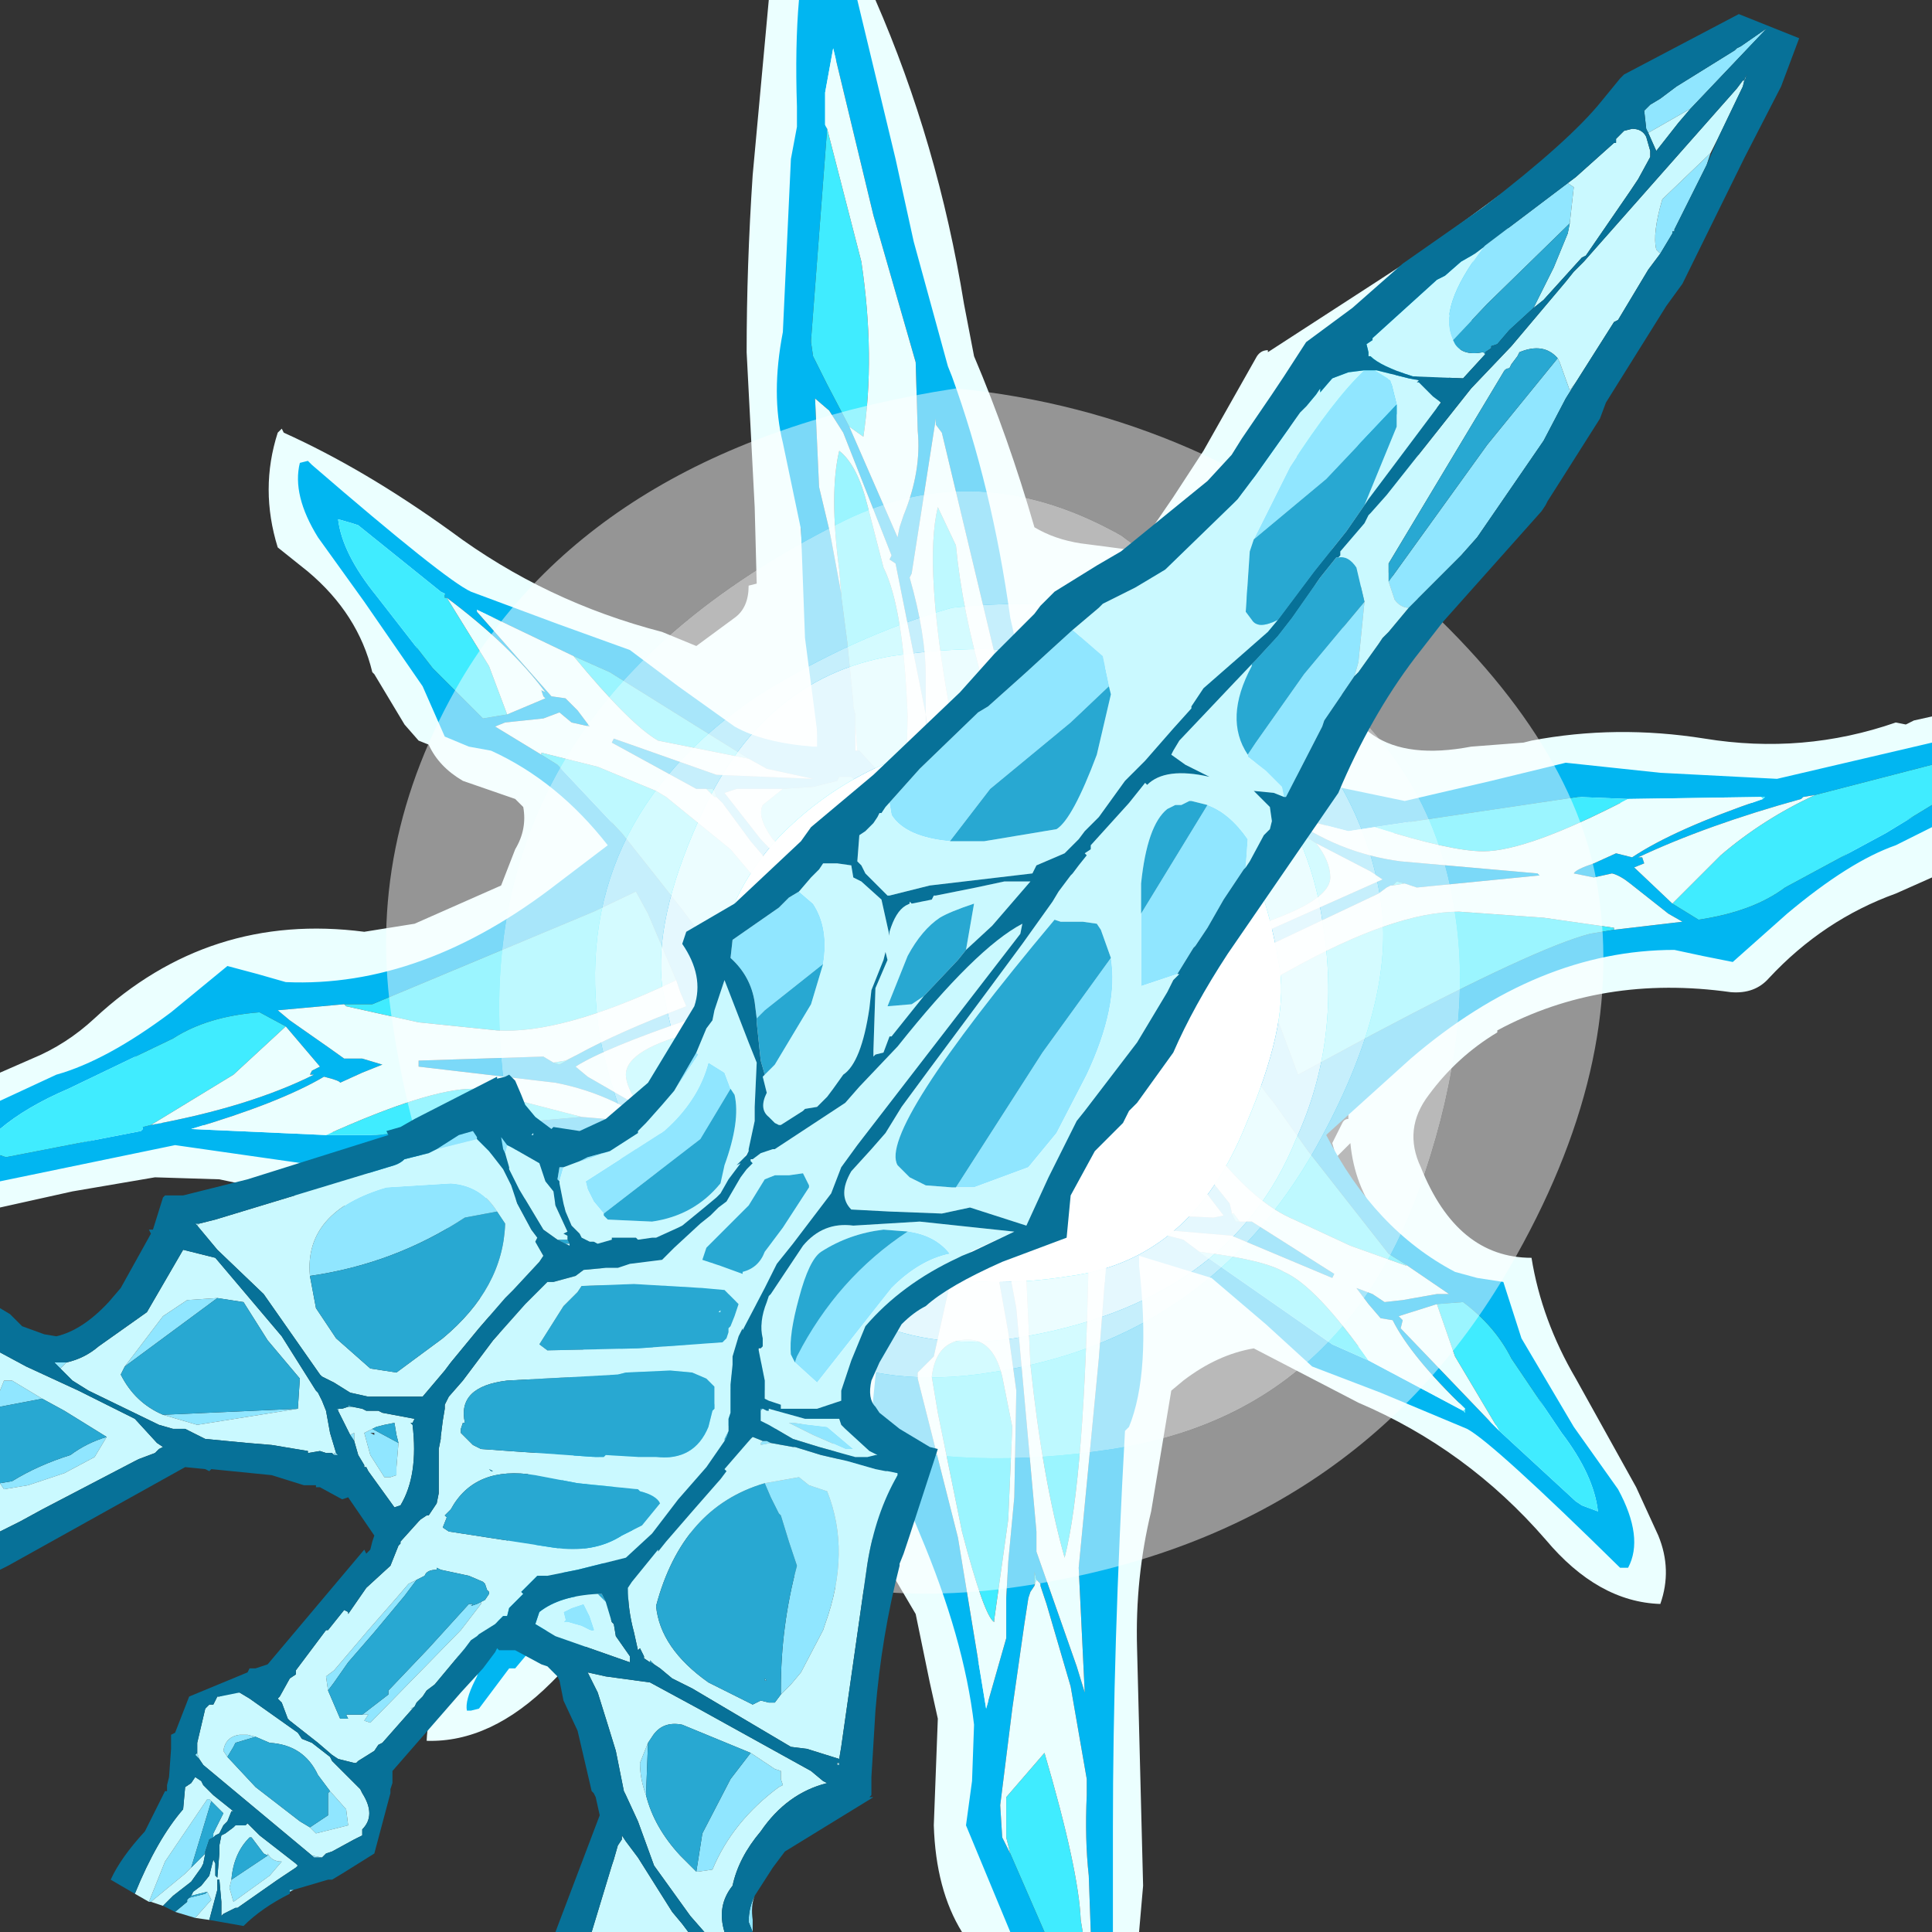 <?xml version="1.0" encoding="UTF-8" standalone="no"?>
<svg xmlns:ffdec="https://www.free-decompiler.com/flash" xmlns:xlink="http://www.w3.org/1999/xlink" ffdec:objectType="shape" height="48.0px" width="48.0px" xmlns="http://www.w3.org/2000/svg">
  <rect width="100%" height="100%" fill="#333333" stroke="none"/>
  <g transform="matrix(1.0, 0.0, 0.0, 1.0, 0.0, 0.0)">
    <path d="M47.35 18.0 L47.55 17.9 48.0 17.8 48.0 18.3 48.0 18.6 48.0 18.7 Q43.75 20.7 38.65 19.7 L37.3 19.75 34.75 20.5 34.8 20.6 Q33.5 21.35 32.2 19.8 L31.35 19.1 31.25 19.25 30.9 19.6 30.75 19.6 30.4 19.5 30.25 19.45 32.6 14.0 35.0 8.15 35.2 7.9 33.2 9.5 31.8 10.5 Q31.2 12.25 30.0 13.7 28.6 15.4 26.6 16.2 L26.55 16.3 26.5 16.45 26.4 16.75 26.3 16.85 26.25 16.85 25.8 19.05 25.6 19.05 25.6 18.4 25.25 18.3 24.9 15.85 24.7 15.75 24.85 15.65 Q24.2 11.85 23.1 8.15 L21.6 3.1 20.8 0.0 21.75 0.0 Q23.3 3.55 23.95 7.55 L24.2 8.85 Q25.05 10.85 25.7 13.1 26.2 13.4 26.85 13.5 L28.0 13.65 28.5 13.3 29.15 12.35 29.9 11.2 31.2 8.9 Q31.3 8.7 31.5 8.7 L31.5 8.75 34.2 7.0 35.35 6.25 37.25 4.85 37.5 4.9 37.6 5.0 37.7 5.1 34.9 12.15 33.1 16.2 Q33.4 19.15 36.55 18.55 L37.85 18.45 38.05 18.4 Q40.15 18.0 42.35 18.35 44.8 18.75 47.1 17.95 L47.35 18.0 M44.15 22.65 Q45.85 20.95 48.0 20.1 L48.0 21.8 47.1 22.2 Q45.3 22.85 43.95 24.3 43.6 24.7 43.0 24.65 39.8 24.2 37.2 25.6 L37.2 25.65 Q36.2 26.25 35.5 27.2 34.85 28.05 35.3 29.0 36.2 31.25 38.05 31.25 38.3 32.8 39.15 34.25 L40.65 36.95 41.2 38.15 Q41.55 39.0 41.25 39.85 39.7 39.8 38.4 38.25 36.45 36.0 33.75 34.85 L31.15 33.5 Q30.25 33.65 29.4 34.3 L29.1 34.55 28.6 37.55 Q28.2 39.2 28.25 40.95 L28.4 46.85 28.3 48.0 27.5 48.0 Q27.0 45.85 27.1 43.35 L27.4 39.15 27.7 32.9 27.5 32.95 27.45 32.9 Q27.4 32.5 27.7 32.2 L27.7 32.05 27.55 31.95 27.15 31.6 27.3 31.5 27.35 31.45 27.55 31.4 27.75 31.35 27.9 31.35 28.3 30.7 Q30.75 31.15 32.95 32.9 33.7 33.5 34.65 33.9 L38.5 36.2 39.55 37.2 38.6 35.4 37.65 33.7 Q37.2 32.9 37.05 32.05 35.25 31.45 34.35 30.4 L34.25 30.25 Q33.65 29.45 33.55 28.4 L33.25 28.7 33.2 28.75 33.1 28.4 33.35 27.9 Q33.4 27.8 33.5 27.8 L33.5 27.35 33.9 26.6 Q35.85 24.7 38.6 23.8 41.05 23.0 43.6 22.95 L44.15 22.65 M20.6 2.85 Q19.6 7.65 19.85 12.45 L20.0 14.7 20.4 19.25 Q18.25 18.7 16.1 16.9 15.3 16.2 14.25 15.95 11.15 15.3 8.8 13.15 L10.15 15.7 11.35 18.0 Q13.45 18.4 15.0 20.0 L15.55 21.2 15.35 21.5 14.85 21.6 Q14.45 22.5 13.0 23.25 9.75 24.95 6.25 24.75 5.0 24.7 4.05 25.6 2.2 27.5 0.0 28.15 L0.0 26.65 0.8 26.3 Q1.65 25.95 2.35 25.3 5.2 22.65 9.05 23.15 L10.3 22.95 12.45 22.0 12.8 21.1 Q13.1 20.6 13.0 20.05 L12.8 19.85 11.5 19.4 Q10.9 19.05 10.65 18.5 L10.4 18.4 10.05 18.0 9.3 16.75 9.25 16.7 Q8.9 15.25 7.65 14.2 L6.9 13.6 Q6.45 12.15 6.9 10.75 L7.0 10.65 7.05 10.75 Q9.05 11.65 11.2 13.2 13.55 14.95 16.45 15.7 L17.3 16.05 18.25 15.35 Q18.6 15.1 18.6 14.55 L18.8 14.5 18.75 12.6 18.55 8.75 Q18.55 6.6 18.7 4.35 L19.1 0.0 20.7 0.0 Q20.9 1.3 20.6 2.85 M16.75 30.0 L16.75 29.85 16.7 29.85 16.7 29.9 16.75 30.0 M18.6 29.7 L17.2 31.4 16.25 32.6 Q14.7 34.4 14.2 36.8 L13.2 40.45 14.7 38.95 15.75 37.3 Q17.5 34.7 19.75 32.65 L22.3 30.2 Q23.6 30.85 22.1 32.25 22.05 34.9 22.85 37.4 L22.85 37.45 22.9 37.6 23.85 40.05 Q24.75 42.05 24.75 44.35 24.75 46.25 25.35 48.0 L23.9 48.0 Q23.25 46.95 23.2 45.35 L23.3 42.7 23.1 41.8 22.75 40.1 21.75 38.4 Q21.05 37.05 20.65 35.7 L20.65 35.65 20.55 35.5 19.55 35.3 19.25 35.5 18.85 35.5 18.8 35.55 17.9 36.75 Q16.05 39.45 13.7 41.8 12.2 43.3 10.6 43.25 10.65 42.15 11.35 41.2 12.2 40.0 12.55 38.55 13.25 35.7 14.65 33.25 L14.8 32.65 15.0 32.0 14.85 31.0 Q14.3 29.5 12.5 29.85 L12.15 29.75 11.05 29.95 9.0 30.05 5.45 29.3 3.85 29.25 1.8 29.6 0.9 29.8 0.0 30.0 0.0 28.8 0.05 28.8 0.9 28.65 2.0 28.4 3.0 28.15 4.0 27.9 11.3 28.3 16.2 28.5 Q17.65 28.7 18.6 29.7" fill="#ebffff" fill-rule="evenodd" stroke="none"/>
    <path d="M45.1 19.75 L44.8 19.8 44.75 19.85 Q42.4 20.5 40.7 21.3 L40.8 21.3 40.85 21.45 40.6 21.55 41.55 22.45 42.2 22.85 Q43.55 22.65 44.35 22.05 L46.85 20.7 48.0 20.0 48.0 20.55 47.1 21.0 Q45.95 21.4 44.4 22.7 L43.05 23.9 42.3 23.75 41.6 23.6 Q38.2 23.6 35.05 26.3 L33.0 28.15 32.95 28.2 Q34.15 30.55 36.15 31.6 L36.7 31.75 37.35 31.85 37.8 33.25 39.1 35.45 40.2 37.0 Q40.85 38.2 40.45 38.95 L40.25 38.95 Q37.1 35.85 36.45 35.5 L34.3 34.6 32.6 33.95 31.45 32.9 30.1 31.75 28.3 31.2 28.3 31.45 Q28.6 34.1 28.05 35.45 L27.95 35.55 Q27.65 40.95 27.65 45.4 L27.65 48.0 27.1 48.0 27.05 46.6 Q26.95 45.7 27.0 44.6 L27.0 44.2 26.6 41.9 26.0 39.85 25.85 39.4 25.85 39.35 25.75 39.25 25.7 39.05 25.7 39.4 25.6 39.55 25.55 39.7 25.45 40.35 25.15 42.45 24.85 44.85 24.9 45.65 25.1 46.05 25.95 48.0 25.1 48.0 24.0 45.35 24.15 44.25 24.2 42.85 Q23.95 40.7 22.85 38.1 L21.65 35.2 21.95 32.2 21.7 31.3 21.55 31.45 Q20.15 33.55 18.4 35.1 L18.25 35.25 16.55 37.15 15.4 38.35 12.8 41.45 12.65 41.45 11.9 42.45 11.7 42.5 11.6 42.5 Q11.55 42.25 11.8 41.75 L11.85 41.65 Q12.2 40.45 13.25 38.45 L13.45 38.1 13.65 37.45 15.1 34.35 Q15.45 33.2 16.05 32.45 L17.15 31.1 18.25 29.3 17.45 29.6 16.0 29.0 Q14.6 28.45 13.6 28.45 L11.4 28.8 9.6 29.2 7.15 28.85 4.35 28.45 0.0 29.35 0.0 28.7 0.15 28.75 3.5 28.1 3.55 28.05 3.55 28.0 3.75 27.95 Q6.2 27.5 7.8 26.7 L7.7 26.7 7.75 26.6 7.95 26.5 7.1 25.5 6.45 25.15 Q5.15 25.25 4.3 25.8 L1.7 27.05 Q0.65 27.5 0.0 28.05 L0.0 27.35 1.4 26.7 Q2.65 26.35 4.25 25.15 L5.65 24.0 6.4 24.2 7.1 24.4 Q10.5 24.55 13.85 21.95 L15.1 21.0 Q13.85 19.4 12.2 18.65 L11.65 18.55 11.05 18.3 10.5 17.05 9.05 14.95 7.9 13.35 Q7.25 12.3 7.45 11.5 L7.65 11.45 7.75 11.55 Q11.05 14.4 11.7 14.7 L13.85 15.5 15.65 16.15 16.85 17.05 18.25 18.05 Q18.95 18.45 20.2 18.55 L20.3 18.55 20.3 18.25 20.3 18.15 20.0 15.85 19.9 13.15 19.45 11.0 Q19.15 9.8 19.45 8.25 L19.65 3.95 19.8 3.15 19.8 2.65 Q19.75 1.15 19.85 0.0 L21.3 0.0 22.25 3.95 22.7 6.0 23.55 9.1 23.65 9.35 Q24.65 12.1 25.1 15.35 L25.55 17.35 25.65 17.8 25.7 17.85 26.35 16.25 28.2 14.65 Q29.9 13.25 30.8 11.8 L31.35 10.85 31.65 9.95 34.65 7.45 36.15 6.35 Q36.85 6.1 36.5 6.7 L36.55 6.8 34.2 11.25 30.95 18.25 30.9 18.4 30.8 19.05 31.05 18.9 32.5 19.4 34.9 19.9 37.05 19.4 38.9 18.95 41.25 19.2 44.15 19.35 48.0 18.45 48.0 18.6 48.0 19.0 45.1 19.75 M43.8 19.85 L43.85 19.8 43.75 19.8 40.45 19.85 39.2 19.8 34.15 20.55 33.5 20.65 31.95 20.25 Q33.25 21.2 34.8 21.4 L38.2 21.7 38.25 21.75 35.2 22.05 34.9 21.95 34.7 21.9 34.6 22.0 34.55 22.0 34.45 22.05 34.25 22.2 31.4 23.55 30.95 23.75 30.4 24.05 31.2 24.25 31.4 24.45 31.75 25.35 32.25 26.7 34.1 25.7 Q38.15 23.55 39.5 23.2 L40.1 23.1 41.8 22.9 41.45 22.7 40.5 21.95 Q40.25 21.75 40.05 21.7 L39.6 21.8 39.1 21.7 Q39.15 21.6 39.6 21.45 L40.15 21.2 40.55 21.3 Q41.6 20.6 43.8 19.85 M32.65 9.8 L32.4 10.05 32.05 10.6 31.4 12.4 30.85 14.0 30.65 14.45 30.65 14.6 30.65 14.7 30.55 15.0 30.7 14.95 30.75 14.8 30.8 14.75 31.1 14.5 32.2 13.3 33.35 11.85 33.45 11.6 34.25 10.15 35.55 7.6 35.35 7.75 Q34.5 8.25 32.65 9.8 M21.1 10.6 L22.3 13.35 22.35 13.1 22.45 12.8 Q22.9 11.7 22.8 10.7 L22.75 9.0 21.7 5.35 20.7 1.2 20.5 2.3 20.5 3.1 20.55 3.2 20.15 8.45 20.15 8.5 20.2 8.85 20.55 9.55 21.1 10.6 M22.5 19.8 L22.75 20.0 23.05 20.1 23.0 18.9 23.0 17.75 22.25 14.0 22.1 13.9 22.15 13.8 20.95 10.75 20.6 10.2 20.25 9.9 20.35 12.1 20.6 13.15 20.65 13.4 20.9 14.75 20.9 14.8 21.05 15.95 21.2 17.45 21.2 17.55 21.25 17.75 21.25 18.0 21.25 18.65 21.3 18.65 21.35 18.65 21.85 19.2 22.5 19.8 M24.6 19.25 L25.35 18.55 25.25 18.35 25.0 17.45 23.4 10.75 23.25 10.55 23.25 10.4 22.65 14.25 22.6 14.35 Q23.0 15.75 23.0 16.8 L23.0 17.75 23.35 20.2 24.0 19.7 24.6 19.25 M25.25 22.4 L25.3 22.45 25.3 22.5 26.05 21.5 26.7 20.55 26.85 20.3 26.7 19.7 27.3 19.85 27.45 19.6 27.9 18.95 28.65 17.95 29.6 16.05 30.0 14.95 30.3 14.25 30.6 13.65 30.6 13.55 30.9 12.2 28.95 14.95 26.8 17.3 26.7 17.4 26.85 17.9 26.5 19.2 26.5 19.25 26.0 18.35 25.95 18.35 25.9 18.4 25.55 18.8 24.55 19.95 24.3 20.25 24.25 20.3 24.4 20.3 24.95 19.85 25.0 19.7 25.2 19.6 25.2 19.8 25.2 19.85 25.25 20.05 25.35 20.2 25.15 21.25 24.9 22.0 25.15 22.3 25.25 22.4 M23.35 23.75 L23.4 23.7 23.6 23.4 23.65 23.2 23.75 23.05 23.85 22.8 23.9 22.65 23.95 22.45 24.1 22.15 24.35 21.45 24.45 21.25 24.25 21.3 24.0 21.3 23.5 20.95 23.1 20.75 22.9 20.6 22.45 20.3 22.4 20.25 21.3 19.4 21.2 19.35 21.15 19.3 20.85 19.3 20.8 19.4 20.2 19.55 19.45 19.6 18.3 19.6 18.0 19.7 18.9 20.85 20.1 22.1 21.0 22.95 21.15 23.05 21.3 23.25 21.55 23.5 21.75 23.7 21.85 23.8 22.55 24.55 22.6 24.6 22.65 24.7 23.35 23.75 M20.65 25.7 L20.7 25.7 20.9 25.7 22.2 25.2 22.15 25.05 21.35 24.0 21.25 23.85 21.2 23.75 20.95 23.45 20.75 23.2 19.95 22.3 19.8 22.15 19.5 21.9 18.65 20.9 17.95 19.95 17.8 19.8 17.75 19.65 17.7 19.6 17.55 19.6 17.3 19.6 15.2 18.45 15.25 18.35 17.8 19.25 20.2 19.35 19.05 19.1 18.6 18.85 15.15 16.7 14.25 16.3 11.85 15.15 11.85 15.2 13.7 17.3 14.05 17.35 14.35 17.65 14.65 18.05 14.2 17.95 13.9 17.7 13.5 17.85 12.55 17.95 12.3 18.05 13.45 18.75 13.85 19.0 15.45 20.7 16.4 21.9 16.95 22.6 17.85 23.8 18.45 24.55 18.7 24.85 19.05 25.25 19.25 25.4 20.05 25.7 20.65 25.7 M18.25 30.6 L17.8 31.2 17.6 31.4 17.15 32.0 16.2 33.5 16.6 33.45 17.0 33.15 18.95 31.4 19.1 31.4 20.7 29.35 20.9 29.0 21.35 28.2 22.65 26.2 23.5 25.15 24.0 24.7 24.4 24.3 24.85 23.95 24.2 23.5 24.2 23.55 23.85 24.25 23.5 24.85 23.0 25.55 22.75 25.65 22.7 25.7 21.95 26.25 21.85 26.25 20.75 26.25 20.6 26.2 19.8 28.15 19.75 28.4 19.65 28.5 19.65 28.55 19.35 29.0 18.95 29.55 18.4 30.4 18.25 30.6 M23.6 27.7 L24.15 26.6 24.8 25.45 25.3 24.7 25.45 24.5 25.25 24.3 25.1 24.15 24.55 24.7 24.15 25.1 23.5 25.75 22.55 26.8 21.5 28.2 20.95 29.0 20.75 29.4 20.6 29.7 19.45 31.25 19.5 31.3 18.5 34.1 18.75 34.05 Q20.45 32.0 21.5 30.9 L21.9 30.4 22.1 30.15 22.15 30.05 22.25 29.95 22.75 29.35 23.15 29.2 23.3 28.4 23.55 27.85 23.6 27.7 M29.75 19.45 L29.8 19.25 31.3 15.45 32.5 13.3 32.2 13.75 30.45 15.35 30.25 15.65 27.9 19.45 27.75 19.65 27.1 20.55 26.05 21.85 25.9 22.0 25.5 22.65 25.5 22.7 26.15 23.5 26.45 23.6 26.75 23.45 27.85 23.55 29.45 20.1 29.75 19.45 M34.9 31.4 L34.5 31.15 32.5 28.6 31.65 27.4 31.45 27.15 30.15 25.3 29.45 24.5 28.75 24.2 28.2 24.1 28.1 24.1 Q27.2 24.0 26.55 24.55 L26.85 25.05 27.25 25.65 27.3 25.75 28.35 27.1 28.75 27.6 28.8 27.65 28.95 27.95 29.35 28.4 30.55 29.9 30.6 30.1 30.6 30.15 30.7 30.35 30.8 30.35 31.1 30.35 33.15 31.65 33.1 31.75 30.6 30.7 28.25 30.5 28.15 30.5 28.25 30.5 29.4 30.8 29.8 31.1 33.1 33.4 34.0 33.8 36.35 35.05 36.4 35.1 36.4 35.0 Q35.05 33.7 34.6 32.8 L34.3 32.75 34.0 32.4 33.7 32.0 34.1 32.15 34.4 32.35 34.85 32.3 35.7 32.15 36.0 32.15 34.9 31.4 M32.7 20.95 L31.25 20.0 31.25 19.9 30.85 19.75 30.5 19.85 29.65 21.3 Q28.7 22.7 28.4 23.6 L28.7 23.65 29.75 23.9 34.35 21.85 34.05 21.65 32.7 20.95 M11.1 14.85 L11.05 14.85 11.05 14.75 10.95 14.7 8.9 13.05 8.75 13.0 8.4 12.9 Q8.5 13.75 9.35 14.8 L10.75 16.6 12.0 17.85 12.6 17.75 13.55 17.35 13.5 17.3 13.45 17.15 13.55 17.2 Q12.7 16.05 11.1 14.85 M14.35 26.2 Q15.35 25.65 17.05 25.0 L16.9 24.65 16.8 24.35 16.1 22.7 15.8 22.15 14.75 22.65 9.25 24.95 8.55 24.95 6.9 25.1 7.2 25.35 8.2 26.05 8.55 26.3 9.0 26.3 9.5 26.45 9.0 26.65 8.45 26.9 Q8.45 26.85 8.05 26.75 6.95 27.4 4.75 28.05 L8.1 28.2 9.35 28.2 14.45 27.75 15.05 27.8 16.55 28.2 Q15.35 27.2 13.8 26.9 L10.4 26.5 10.4 26.35 13.5 26.25 13.75 26.4 13.9 26.45 14.35 26.2 M15.9 27.5 L17.3 28.45 17.3 28.55 17.65 28.75 18.65 28.55 19.25 27.75 19.25 27.65 19.85 26.05 17.55 25.65 17.4 25.6 17.2 25.3 Q15.0 26.05 14.3 26.5 L14.6 26.75 15.9 27.5 M13.95 38.35 L13.9 38.4 13.65 38.95 13.35 39.8 15.6 37.2 17.65 35.05 18.35 33.85 Q18.75 33.2 18.8 32.25 L18.85 32.0 18.9 31.85 18.85 31.85 17.1 33.35 16.3 33.9 15.8 34.2 15.65 34.45 15.6 34.5 13.95 38.35 M35.7 32.4 L34.75 32.7 34.85 32.8 34.8 33.0 34.75 32.95 37.05 35.35 37.25 35.55 39.15 37.3 39.3 37.4 39.7 37.55 Q39.6 36.65 38.8 35.6 L37.55 33.75 Q37.15 32.95 36.35 32.35 L35.7 32.4 M29.0 30.2 L30.15 30.25 30.4 30.2 28.95 28.3 28.05 27.35 27.65 26.95 27.55 26.75 26.85 25.9 26.0 24.9 25.25 25.85 24.9 26.55 24.55 27.45 24.5 27.5 24.5 27.55 24.35 27.75 24.25 28.05 24.05 28.35 24.25 28.3 24.3 28.25 24.45 28.3 24.55 28.3 25.05 28.75 25.5 29.0 26.1 29.45 27.2 30.4 27.55 30.4 27.6 30.35 28.25 30.25 29.0 30.2 M27.05 31.05 L26.55 30.5 25.65 29.75 25.45 29.65 Q25.0 29.3 24.65 29.3 L25.25 32.5 25.75 38.05 25.75 38.55 26.75 41.4 26.95 42.05 26.8 38.95 27.3 33.75 27.5 31.15 27.1 31.1 27.05 31.05 M22.5 30.5 L22.3 30.75 22.25 30.65 22.0 30.9 22.4 32.65 22.5 32.6 23.6 31.9 23.2 33.7 22.8 34.1 22.8 34.25 23.8 38.2 24.5 42.45 25.0 40.7 25.0 40.65 25.0 39.7 25.05 38.8 25.2 37.2 25.25 34.55 25.05 33.1 24.8 31.7 24.0 31.5 24.65 30.9 24.4 29.25 23.95 29.3 Q23.6 29.4 23.45 29.85 L23.2 29.9 23.25 29.6 23.05 29.75 22.85 30.1 22.5 30.5" fill="#01b6f1" fill-rule="evenodd" stroke="none"/>
    <path d="M41.55 22.45 L42.75 21.25 Q43.8 20.35 45.1 19.75 L48.0 19.0 48.0 20.0 46.85 20.7 44.35 22.05 Q43.55 22.65 42.2 22.85 L41.55 22.45 M0.0 28.05 Q0.65 27.5 1.7 27.05 L4.3 25.8 Q5.15 25.25 6.45 25.15 L7.1 25.5 5.8 26.7 3.75 27.95 3.55 28.0 3.55 28.05 3.5 28.1 0.15 28.75 0.0 28.7 0.0 28.05 M25.95 48.0 L25.1 46.05 25.0 45.65 25.0 44.65 25.95 43.55 Q26.8 46.45 26.85 47.7 L26.9 48.0 25.95 48.0 M25.7 39.4 L25.7 39.05 25.75 39.25 25.7 39.4 M43.8 19.85 L43.75 19.8 43.85 19.8 43.8 19.85 M40.45 19.85 Q37.95 21.15 36.85 21.15 36.05 21.15 34.15 20.55 L39.2 19.8 40.45 19.85 M34.9 21.95 L34.6 22.0 34.7 21.9 34.9 21.95 M31.4 24.45 L32.05 24.1 Q34.65 22.65 36.25 22.65 L38.35 22.8 40.1 23.05 40.1 23.1 39.5 23.2 Q38.15 23.55 34.1 25.7 L32.25 26.7 31.75 25.35 31.4 24.45 M30.65 14.7 L30.7 14.95 30.55 15.0 30.65 14.7 M35.35 7.75 L34.5 9.4 32.35 11.9 32.1 10.75 32.45 10.1 32.65 9.8 Q34.5 8.25 35.35 7.75 M20.55 3.2 L21.4 6.5 Q21.75 8.85 21.45 10.85 L21.1 10.6 20.55 9.55 20.2 8.85 20.15 8.5 20.15 8.45 20.55 3.2 M20.9 14.75 L20.85 14.15 Q20.6 12.25 20.85 11.2 21.3 11.55 21.55 12.55 L21.95 14.1 Q22.45 15.1 22.55 17.8 L22.5 19.8 21.85 19.2 21.35 18.65 21.3 18.65 21.25 18.0 21.25 17.75 21.2 17.55 21.2 17.45 21.05 15.95 20.9 14.8 20.9 14.75 M24.0 19.7 L23.75 18.45 23.6 17.65 Q22.95 14.05 23.3 12.6 L23.75 13.55 Q23.9 15.15 24.45 17.05 L24.5 17.5 24.45 17.7 24.6 19.15 24.6 19.25 24.0 19.7 M30.3 13.8 L29.65 15.65 28.85 17.3 28.25 18.1 Q27.7 18.7 27.15 18.4 26.75 18.1 27.05 17.5 L27.4 16.9 28.9 15.05 30.35 13.75 30.3 13.8 M25.25 22.4 L25.15 22.3 24.9 22.0 25.15 21.25 25.35 20.2 25.25 20.05 25.2 19.85 25.3 19.85 25.95 19.95 Q26.3 20.25 25.4 22.05 L25.25 22.4 M24.95 19.85 L24.4 20.3 24.25 20.3 24.3 20.25 24.5 20.15 Q24.7 19.95 24.95 19.85 M19.45 19.6 L20.2 19.55 20.8 19.4 20.85 19.3 21.15 19.3 21.2 19.35 21.3 19.4 22.4 20.25 22.45 20.3 22.9 20.6 23.1 20.75 23.5 20.95 24.0 21.3 24.25 21.3 24.45 21.25 24.35 21.45 24.1 22.15 23.95 22.45 23.9 22.65 23.85 22.8 23.75 23.05 23.65 23.2 23.6 23.4 23.4 23.7 23.35 23.75 23.4 23.7 23.45 23.55 23.35 23.55 22.85 23.5 22.75 23.45 22.25 23.3 22.15 23.2 21.75 23.0 21.55 22.85 20.3 21.9 19.2 20.85 Q18.8 20.3 18.95 20.0 L19.45 19.6 M17.8 19.8 L17.75 19.8 17.55 19.6 17.7 19.6 17.75 19.65 17.8 19.8 M18.6 18.85 L16.35 18.4 Q15.65 18.0 14.25 16.3 L15.15 16.7 18.6 18.85 M13.45 18.75 L13.45 18.7 14.85 19.05 16.3 19.65 16.55 19.8 18.15 21.1 18.95 22.05 19.35 22.65 20.05 23.85 20.1 24.0 20.25 24.35 20.3 24.4 20.4 24.55 20.55 25.0 20.65 25.6 20.65 25.7 20.05 25.7 19.25 25.4 19.05 25.25 18.7 24.85 18.45 24.55 17.85 23.8 16.95 22.6 16.4 21.9 15.45 20.7 13.85 19.0 13.45 18.75 M18.25 30.6 L18.4 30.4 18.95 29.55 19.35 29.0 19.65 28.55 19.65 28.5 19.75 28.4 19.85 28.15 20.75 26.25 21.85 26.25 21.5 27.15 21.0 28.25 20.7 28.8 20.55 29.05 Q19.6 30.75 18.9 31.1 L18.1 32.1 17.1 32.85 Q17.3 31.95 18.1 30.8 L18.25 30.6 M23.6 27.7 L23.55 27.85 23.3 28.4 23.1 28.35 23.35 28.05 23.5 27.85 23.6 27.7 M29.1 20.2 L28.0 22.4 Q27.1 23.6 26.6 23.25 26.2 23.0 27.35 20.75 L27.55 20.45 27.95 19.7 28.65 18.55 Q29.9 16.7 31.0 15.55 L29.4 19.55 29.1 20.2 M34.9 31.4 L34.95 31.45 33.55 30.95 32.15 30.3 Q31.2 29.9 30.2 28.65 L29.6 27.8 29.6 27.75 28.8 26.45 28.25 25.2 28.25 25.1 28.1 24.45 28.05 24.15 28.1 24.1 28.2 24.1 28.75 24.2 29.45 24.5 30.15 25.3 31.45 27.15 31.65 27.4 32.5 28.6 34.5 31.15 34.9 31.4 M30.6 30.15 L30.65 30.15 30.8 30.35 30.7 30.35 30.6 30.15 M29.8 31.1 Q31.4 31.3 31.9 31.6 32.7 31.95 34.0 33.8 L33.1 33.4 29.8 31.1 M36.35 35.05 L36.4 35.0 36.4 35.1 36.35 35.05 M28.7 23.65 L28.4 23.6 Q28.7 22.7 29.65 21.3 L30.5 19.85 30.85 19.75 31.25 19.9 31.25 20.0 32.7 20.95 Q33.05 21.4 33.05 21.8 33.05 22.65 29.3 23.5 L28.7 23.65 M12.6 17.75 L12.0 17.85 10.75 16.6 9.35 14.8 Q8.5 13.75 8.4 12.9 L8.75 13.0 8.9 13.05 10.95 14.7 11.05 14.75 11.05 14.85 11.1 14.85 12.15 16.55 12.6 17.75 M16.8 24.35 L16.7 24.4 Q13.95 25.7 12.35 25.6 L10.4 25.4 8.6 25.0 8.55 24.95 9.25 24.95 14.75 22.65 15.8 22.15 16.1 22.7 16.8 24.35 M8.1 28.2 Q10.65 27.05 11.75 27.05 L14.45 27.75 9.35 28.2 8.1 28.2 M13.75 26.4 L14.05 26.35 14.35 26.2 13.9 26.45 13.75 26.4 M17.4 25.6 L17.55 25.65 19.85 26.05 19.25 27.65 19.25 27.75 18.65 28.55 17.65 28.75 17.3 28.55 17.3 28.45 15.9 27.5 Q15.55 27.0 15.55 26.7 15.55 26.05 17.4 25.6 M13.95 38.35 L15.6 34.5 15.65 34.45 15.8 34.2 16.3 33.9 17.1 33.35 17.45 33.3 Q16.9 34.8 15.8 36.3 L13.95 38.35 M19.3 32.75 Q19.55 31.7 20.95 29.85 L21.35 29.3 21.75 28.8 22.2 28.2 22.5 27.8 22.7 27.6 22.9 27.5 22.6 28.65 21.95 29.6 21.95 29.65 21.95 29.75 21.85 29.85 21.8 30.0 21.75 30.0 21.3 30.5 20.0 32.2 19.3 32.75 M35.7 32.4 L36.35 32.35 Q37.15 32.95 37.55 33.75 L38.8 35.6 Q39.6 36.65 39.7 37.55 L39.3 37.4 39.15 37.3 37.25 35.55 36.15 33.7 35.7 32.4 M25.25 25.85 L25.15 26.05 26.35 26.3 26.35 26.4 Q26.5 26.45 26.65 26.6 L27.45 27.2 28.55 28.2 Q29.7 29.35 29.5 29.8 L29.0 30.2 28.25 30.25 27.6 30.35 27.55 30.4 27.2 30.4 26.1 29.45 25.5 29.0 25.05 28.75 24.55 28.3 24.45 28.3 24.3 28.25 24.25 28.3 24.05 28.35 24.25 28.05 24.35 27.75 24.5 27.55 24.5 27.5 24.55 27.45 24.9 26.55 25.25 25.85 M25.45 29.65 L25.65 29.75 26.55 30.5 27.05 31.05 Q26.95 36.75 26.45 38.7 25.9 36.75 25.6 33.9 L25.45 30.7 25.45 29.65 M23.95 29.3 Q23.85 30.7 23.35 30.75 L22.5 30.5 22.85 30.1 23.05 29.75 23.25 29.6 23.2 29.9 23.45 29.85 Q23.6 29.4 23.95 29.3 M24.9 34.2 L25.15 35.45 25.05 37.75 24.7 40.25 24.7 40.3 Q24.45 40.15 23.9 38.05 L23.3 35.1 23.15 34.2 Q23.25 33.4 23.85 33.3 24.65 33.15 24.9 34.2" fill="#40ecff" fill-rule="evenodd" stroke="none"/>
    <path d="M41.55 22.45 L40.6 21.55 40.85 21.45 40.8 21.3 40.7 21.3 Q42.4 20.5 44.75 19.85 L44.8 19.8 45.1 19.75 Q43.8 20.35 42.75 21.25 L41.55 22.45 M7.1 25.5 L7.95 26.5 7.75 26.6 7.7 26.7 7.8 26.7 Q6.2 27.5 3.75 27.95 L5.8 26.7 7.1 25.5 M25.1 46.05 L24.9 45.65 24.85 44.85 25.15 42.45 25.45 40.35 25.55 39.7 25.6 39.55 25.7 39.4 25.75 39.25 25.85 39.35 25.85 39.4 26.0 39.85 26.6 41.9 27.0 44.2 27.0 44.6 Q26.95 45.7 27.05 46.6 L27.1 48.0 26.9 48.0 26.85 47.7 Q26.8 46.45 25.95 43.55 L25.0 44.65 25.0 45.65 25.1 46.05 M43.75 19.8 L43.8 19.85 Q41.6 20.6 40.55 21.3 L40.15 21.2 39.6 21.45 Q39.15 21.6 39.1 21.7 L39.6 21.8 40.05 21.7 Q40.25 21.75 40.5 21.95 L41.45 22.7 41.8 22.9 40.1 23.1 40.1 23.05 38.35 22.8 36.25 22.65 Q34.65 22.65 32.05 24.1 L31.4 24.45 31.2 24.25 30.4 24.05 30.95 23.75 31.4 23.55 34.25 22.2 34.45 22.05 34.55 22.0 34.6 22.0 34.9 21.95 35.2 22.05 38.25 21.75 38.2 21.7 34.8 21.4 Q33.25 21.2 31.95 20.25 L33.5 20.65 34.15 20.55 Q36.05 21.15 36.85 21.15 37.95 21.15 40.45 19.85 L43.75 19.8 M30.65 14.7 L30.65 14.6 30.65 14.45 30.85 14.0 31.4 12.4 32.05 10.6 32.4 10.05 32.65 9.8 32.45 10.1 32.1 10.75 32.35 11.9 34.5 9.4 35.35 7.75 35.55 7.6 34.25 10.15 33.45 11.6 33.35 11.85 32.2 13.3 31.1 14.5 30.8 14.75 30.75 14.8 30.7 14.95 30.65 14.7 M20.55 3.2 L20.5 3.1 20.5 2.3 20.7 1.2 21.7 5.35 22.75 9.0 22.8 10.7 Q22.9 11.7 22.45 12.8 L22.35 13.1 22.3 13.35 21.1 10.6 21.45 10.85 Q21.75 8.85 21.4 6.5 L20.55 3.2 M20.9 14.75 L20.65 13.4 20.6 13.15 20.35 12.1 20.25 9.9 20.6 10.2 20.95 10.75 22.15 13.8 22.1 13.9 22.25 14.0 23.0 17.75 23.0 18.9 23.05 20.1 22.75 20.0 22.5 19.8 22.55 17.8 Q22.45 15.1 21.95 14.1 L21.55 12.55 Q21.3 11.55 20.85 11.2 20.6 12.25 20.85 14.15 L20.9 14.75 M21.3 18.65 L21.25 18.65 21.25 18.0 21.3 18.65 M24.0 19.7 L23.35 20.2 23.0 17.75 23.0 16.8 Q23.0 15.75 22.6 14.35 L22.65 14.25 23.25 10.4 23.25 10.55 23.4 10.75 25.0 17.45 25.25 18.35 25.35 18.55 24.6 19.25 24.6 19.15 24.45 17.7 24.5 17.5 24.45 17.05 Q23.9 15.15 23.75 13.55 L23.3 12.6 Q22.95 14.05 23.6 17.65 L23.75 18.45 24.0 19.7 M30.3 13.8 L30.35 13.75 28.9 15.05 27.4 16.9 27.05 17.5 Q26.75 18.1 27.15 18.4 27.7 18.7 28.25 18.1 L28.85 17.3 29.65 15.65 30.3 13.8 M24.3 20.25 L24.55 19.95 25.55 18.8 25.9 18.4 25.95 18.35 26.0 18.35 26.5 19.25 26.5 19.2 26.85 17.9 26.7 17.4 26.8 17.3 28.95 14.95 30.9 12.2 30.6 13.55 30.6 13.65 30.3 14.25 30.0 14.95 29.6 16.05 28.65 17.95 27.9 18.95 27.45 19.6 27.3 19.85 26.7 19.7 26.85 20.3 26.7 20.55 26.05 21.5 25.3 22.5 25.3 22.45 25.25 22.4 25.4 22.05 Q26.3 20.25 25.95 19.95 L25.3 19.85 25.2 19.85 25.2 19.8 25.2 19.6 25.0 19.7 24.95 19.85 Q24.7 19.95 24.5 20.15 L24.3 20.25 M23.35 23.75 L22.65 24.7 22.6 24.6 22.55 24.55 21.85 23.8 21.75 23.7 21.55 23.5 21.3 23.25 21.15 23.05 21.0 22.95 20.1 22.1 18.9 20.85 18.0 19.7 18.3 19.6 19.45 19.6 18.95 20.0 Q18.8 20.3 19.2 20.85 L20.3 21.9 21.55 22.85 21.75 23.0 22.15 23.2 22.25 23.3 22.75 23.45 22.85 23.5 23.35 23.55 23.45 23.55 23.4 23.7 23.35 23.75 M17.8 19.8 L17.95 19.95 18.65 20.9 19.5 21.9 19.8 22.15 19.95 22.3 20.75 23.2 20.95 23.45 21.2 23.75 21.25 23.85 21.35 24.0 22.15 25.05 22.2 25.2 20.9 25.7 20.7 25.7 20.65 25.7 20.65 25.6 20.55 25.0 20.4 24.55 20.3 24.4 20.25 24.35 20.1 24.0 20.05 23.85 19.35 22.65 18.95 22.05 18.15 21.1 16.55 19.8 16.3 19.65 14.85 19.05 13.45 18.7 13.45 18.75 12.3 18.05 12.55 17.95 13.5 17.85 13.9 17.7 14.2 17.95 14.65 18.05 14.35 17.65 14.05 17.35 13.7 17.3 11.85 15.2 11.85 15.15 14.25 16.3 Q15.65 18.0 16.35 18.4 L18.6 18.85 19.05 19.1 20.2 19.35 17.8 19.25 15.25 18.35 15.2 18.45 17.3 19.6 17.55 19.6 17.75 19.8 17.8 19.8 M21.85 26.25 L21.95 26.25 22.7 25.7 22.75 25.65 23.0 25.55 23.5 24.85 23.85 24.25 24.2 23.55 24.2 23.5 24.85 23.95 24.4 24.3 24.0 24.7 23.5 25.15 22.65 26.2 21.35 28.2 20.9 29.0 20.7 29.35 19.1 31.4 18.95 31.4 17.0 33.15 16.6 33.45 16.2 33.5 17.15 32.0 17.6 31.4 17.8 31.2 18.25 30.6 18.1 30.8 Q17.3 31.95 17.1 32.85 L18.1 32.1 18.9 31.1 Q19.6 30.75 20.55 29.05 L20.7 28.8 21.0 28.25 21.5 27.15 21.85 26.25 M19.75 28.4 L19.8 28.15 20.6 26.2 20.75 26.25 19.85 28.15 19.75 28.4 M23.3 28.4 L23.15 29.2 22.75 29.35 22.25 29.95 22.15 30.05 22.1 30.15 21.9 30.4 21.5 30.9 Q20.45 32.0 18.75 34.05 L18.5 34.1 19.5 31.3 19.45 31.25 20.6 29.7 20.75 29.4 20.95 29.0 21.5 28.2 22.55 26.8 23.5 25.75 24.15 25.1 24.55 24.7 25.1 24.15 25.25 24.3 25.45 24.5 25.3 24.7 24.8 25.45 24.15 26.6 23.6 27.7 23.5 27.85 23.35 28.05 23.1 28.35 23.3 28.4 M29.75 19.45 L29.45 20.1 27.85 23.55 26.75 23.45 26.45 23.6 26.15 23.5 25.5 22.7 25.5 22.65 25.9 22.0 26.05 21.85 27.1 20.55 27.75 19.65 27.9 19.45 30.25 15.65 30.45 15.35 32.2 13.75 32.5 13.3 31.3 15.45 29.8 19.25 29.75 19.45 M29.1 20.2 L29.4 19.55 31.0 15.55 Q29.9 16.7 28.65 18.55 L27.95 19.7 27.55 20.45 27.35 20.75 Q26.2 23.0 26.6 23.25 27.1 23.6 28.0 22.4 L29.1 20.2 M28.1 24.1 L28.05 24.15 28.1 24.45 28.25 25.1 28.25 25.2 28.8 26.45 29.6 27.75 29.6 27.8 30.2 28.65 Q31.2 29.9 32.15 30.3 L33.55 30.95 34.95 31.45 34.9 31.4 36.0 32.15 35.7 32.15 34.85 32.3 34.4 32.35 34.1 32.15 33.7 32.0 34.0 32.4 34.3 32.75 34.6 32.8 Q35.05 33.7 36.4 35.0 L36.35 35.05 34.0 33.8 Q32.7 31.95 31.9 31.6 31.4 31.3 29.8 31.1 L29.4 30.8 28.25 30.5 28.15 30.5 28.25 30.5 30.6 30.7 33.1 31.75 33.15 31.65 31.1 30.35 30.8 30.35 30.65 30.15 30.6 30.15 30.6 30.1 30.55 29.9 29.35 28.4 28.95 27.95 28.8 27.65 28.75 27.6 28.35 27.1 27.3 25.75 27.25 25.65 26.85 25.05 26.55 24.55 Q27.2 24.0 28.1 24.1 M32.7 20.95 L34.05 21.65 34.35 21.85 29.75 23.9 28.7 23.65 29.3 23.5 Q33.05 22.65 33.05 21.8 33.05 21.4 32.7 20.95 M11.1 14.85 Q12.7 16.05 13.55 17.2 L13.45 17.15 13.5 17.3 13.55 17.35 12.6 17.75 12.15 16.55 11.1 14.85 M16.8 24.35 L16.9 24.65 17.05 25.0 Q15.35 25.65 14.35 26.2 L14.05 26.35 13.75 26.4 13.5 26.25 10.4 26.35 10.4 26.5 13.8 26.9 Q15.35 27.2 16.55 28.2 L15.05 27.8 14.45 27.75 11.75 27.05 Q10.65 27.05 8.1 28.2 L4.75 28.05 Q6.95 27.4 8.05 26.75 8.45 26.85 8.45 26.9 L9.0 26.65 9.5 26.45 9.0 26.3 8.55 26.3 8.2 26.05 7.2 25.35 6.9 25.1 8.55 24.95 8.6 25.0 10.4 25.4 12.35 25.6 Q13.95 25.7 16.7 24.4 L16.8 24.35 M15.9 27.5 L14.6 26.75 14.3 26.5 Q15.0 26.05 17.2 25.3 L17.4 25.6 Q15.55 26.05 15.55 26.7 15.55 27.0 15.9 27.5 M17.1 33.35 L18.85 31.85 18.9 31.85 18.85 32.0 18.8 32.25 Q18.75 33.2 18.35 33.85 L17.65 35.05 15.6 37.2 13.35 39.8 13.65 38.95 13.9 38.4 13.95 38.35 15.8 36.3 Q16.9 34.8 17.45 33.3 L17.1 33.35 M19.3 32.75 L20.0 32.2 21.3 30.5 21.75 30.0 21.8 30.0 21.85 29.85 21.95 29.75 21.95 29.65 21.95 29.6 22.6 28.65 22.9 27.5 22.7 27.6 22.5 27.8 22.2 28.2 21.75 28.8 21.35 29.3 20.95 29.85 Q19.55 31.7 19.3 32.75 M37.25 35.55 L37.05 35.35 34.75 32.95 34.8 33.0 34.85 32.8 34.75 32.7 35.7 32.4 36.15 33.7 37.25 35.55 M29.0 30.2 L29.5 29.8 Q29.7 29.35 28.55 28.2 L27.45 27.2 26.65 26.6 Q26.5 26.45 26.35 26.4 L26.35 26.3 25.15 26.05 25.25 25.85 26.0 24.9 26.85 25.9 27.55 26.75 27.65 26.95 28.05 27.35 28.95 28.3 30.4 30.2 30.15 30.25 29.0 30.2 M25.45 29.65 L25.45 30.7 25.6 33.9 Q25.9 36.75 26.45 38.7 26.95 36.75 27.05 31.05 L27.1 31.1 27.5 31.15 27.3 33.75 26.8 38.95 26.95 42.05 26.75 41.4 25.75 38.55 25.75 38.05 25.25 32.5 24.65 29.3 Q25.0 29.3 25.45 29.65 M23.95 29.3 L24.4 29.25 24.65 30.9 24.0 31.5 24.8 31.7 25.05 33.1 25.25 34.55 25.2 37.2 25.05 38.8 25.0 39.7 25.0 40.65 25.0 40.7 24.5 42.45 23.8 38.2 22.8 34.25 22.8 34.1 23.2 33.7 23.6 31.9 22.5 32.6 22.4 32.65 22.0 30.9 22.25 30.65 22.3 30.75 22.5 30.5 23.35 30.75 Q23.85 30.7 23.95 29.3 M24.9 34.2 Q24.65 33.15 23.85 33.3 23.25 33.4 23.15 34.2 L23.3 35.1 23.9 38.05 Q24.45 40.15 24.7 40.3 L24.7 40.25 25.05 37.75 25.15 35.45 24.9 34.2" fill="#ebffff" fill-rule="evenodd" stroke="none"/>
    <path d="M36.15 22.7 Q36.6 25.55 35.4 29.15 33.45 35.1 27.65 36.0 20.5 37.1 16.05 32.95 13.0 30.1 12.6 27.5 11.1 17.85 20.95 12.95 24.3 11.3 27.85 13.3 L32.2 16.5 Q35.6 18.8 36.15 22.7 M34.3 22.35 Q33.9 19.8 32.0 17.75 28.95 14.5 23.65 15.1 21.2 15.8 18.8 17.3 14.1 20.5 14.9 25.75 15.4 28.2 16.8 30.5 19.65 34.9 24.6 34.1 30.0 33.3 32.7 28.5 34.7 24.9 34.3 22.35" fill="#ffffff" fill-opacity="0.659" fill-rule="evenodd" stroke="none"/>
    <path d="M32.85 22.85 Q32.45 20.2 30.5 18.4 27.55 15.5 22.15 16.3 18.9 16.85 17.35 20.4 16.25 22.85 16.45 24.5 16.95 27.2 18.3 29.55 20.8 33.9 25.2 33.25 30.55 32.4 32.2 28.3 33.35 25.8 32.85 22.85 M34.3 22.35 Q34.7 24.9 32.7 28.5 30.0 33.3 24.6 34.1 19.65 34.9 16.8 30.5 15.4 28.2 14.9 25.75 14.1 20.5 18.8 17.3 21.2 15.8 23.65 15.1 28.95 14.5 32.0 17.75 33.9 19.8 34.3 22.35" fill="#ffffff" fill-opacity="0.776" fill-rule="evenodd" stroke="none"/>
    <path d="M36.15 22.7 Q35.6 18.8 32.2 16.5 L27.85 13.3 Q24.3 11.3 20.95 12.95 11.1 17.85 12.6 27.5 13.0 30.1 16.05 32.95 20.5 37.1 27.65 36.0 33.45 35.1 35.4 29.15 36.6 25.55 36.15 22.7 M39.7 22.1 Q40.4 26.5 37.5 31.5 33.65 38.15 25.45 39.4 17.3 40.65 12.85 33.85 10.45 30.15 9.75 25.4 9.05 21.0 11.45 16.9 14.95 11.0 23.75 9.65 29.9 10.25 34.75 14.45 39.1 18.25 39.7 22.1" fill="#ffffff" fill-opacity="0.478" fill-rule="evenodd" stroke="none"/>
    <path d="M32.85 22.85 Q33.35 25.8 32.2 28.3 30.55 32.4 25.2 33.25 20.8 33.9 18.3 29.55 16.95 27.2 16.45 24.5 16.25 22.85 17.35 20.4 18.9 16.85 22.15 16.3 27.55 15.5 30.5 18.4 32.45 20.2 32.85 22.85 M31.8 24.1 Q30.7 17.0 23.9 18.4 21.2 18.9 19.35 20.8 17.55 22.75 17.9 25.15 18.25 27.6 19.3 29.1 21.65 32.5 26.6 31.7 29.6 31.3 30.95 27.95 32.0 25.5 31.8 24.1" fill="#ffffff" fill-opacity="0.898" fill-rule="evenodd" stroke="none"/>
    <path d="M31.8 24.1 Q32.0 25.5 30.95 27.95 29.6 31.3 26.6 31.7 21.65 32.5 19.3 29.1 18.25 27.6 17.9 25.15 17.55 22.75 19.35 20.8 21.2 18.9 23.9 18.4 30.7 17.0 31.8 24.1" fill="#ffffff" fill-rule="evenodd" stroke="none"/>
    <path d="M40.95 3.3 L40.9 3.2 40.85 2.75 41.0 2.6 41.25 2.45 41.65 2.15 43.1 1.25 43.15 1.2 43.25 1.15 43.9 0.7 42.0 2.7 40.95 3.3 M43.35 2.0 L43.4 1.85 43.35 1.95 43.35 2.0 M42.4 4.1 L41.6 5.7 41.6 5.75 41.55 5.75 41.55 5.8 41.25 6.3 41.15 6.2 Q41.05 5.8 41.3 4.95 L42.5 3.8 42.4 4.1 M39.15 9.5 L38.9 9.9 38.35 10.95 36.7 13.35 36.3 13.8 35.0 15.1 Q34.8 15.1 34.65 14.9 L34.5 14.45 36.95 11.05 38.7 8.9 38.75 9.0 39.0 9.7 39.15 9.5 M33.65 16.8 L32.9 17.9 32.85 18.05 31.95 19.8 31.9 19.8 31.85 19.55 31.45 19.15 31.0 18.8 31.0 18.75 31.2 18.45 32.4 16.75 33.9 14.95 33.75 16.45 33.65 16.8 M30.95 21.55 L30.85 21.65 30.9 21.6 30.4 22.35 30.0 23.05 29.7 23.5 29.65 23.55 29.25 24.2 28.35 24.5 28.35 22.7 30.0 20.0 Q30.55 20.2 31.0 20.85 L30.95 21.55 M4.35 47.5 L4.65 47.25 4.65 47.2 4.7 47.15 5.1 47.05 5.15 47.0 5.2 47.1 5.25 47.2 4.85 47.65 4.35 47.5 M7.2 47.0 L7.2 46.95 7.3 46.95 7.2 47.0 M18.7 48.0 L18.6 47.75 Q18.6 47.4 18.75 47.1 18.65 47.35 18.7 47.7 L18.7 48.0 M38.95 4.55 L39.1 4.65 39.0 5.55 36.95 7.55 36.1 8.45 Q35.7 7.65 36.85 6.15 L36.9 6.1 38.95 4.55 M33.9 9.2 L34.1 9.2 34.15 9.2 34.55 9.45 34.7 10.05 32.95 11.9 31.15 13.4 32.05 11.6 Q33.15 9.9 33.9 9.2 M22.0 20.05 L22.85 19.1 24.3 17.7 24.55 17.55 25.5 16.7 26.1 16.15 26.65 15.65 27.4 16.3 27.6 17.25 27.55 17.05 26.6 17.95 24.6 19.6 23.6 20.9 Q22.5 20.8 22.15 20.25 L22.1 19.95 22.0 20.05 M19.85 22.15 L20.2 22.45 Q20.6 23.05 20.45 23.95 L19.0 25.1 18.8 25.3 18.75 24.9 Q18.65 24.25 18.15 23.8 L18.2 23.35 19.35 22.55 19.6 22.3 19.85 22.15 M23.75 29.5 L25.9 26.15 27.6 23.8 Q27.8 25.0 27.0 26.7 L26.25 28.15 25.55 29.0 24.2 29.5 23.75 29.5 M10.25 42.45 L10.2 42.45 10.3 42.4 10.25 42.45 M17.3 26.15 L17.35 26.2 16.75 27.1 17.3 26.15 M15.15 28.6 L14.45 28.85 14.4 28.85 14.6 28.75 15.15 28.6 M14.0 29.0 L13.9 29.35 13.85 29.3 13.9 29.0 14.0 29.0 M15.0 30.15 L14.75 29.85 14.6 29.55 14.55 29.35 16.5 28.1 Q17.35 27.35 17.6 26.4 L18.0 26.65 18.15 27.05 17.4 28.3 15.0 30.15 M12.55 28.65 L12.5 28.55 12.45 28.25 12.6 28.45 12.55 28.65 M10.85 28.55 L11.4 28.2 11.75 28.1 11.85 28.25 11.85 28.3 10.85 28.55 M4.9 30.45 L4.85 30.4 4.95 30.4 4.9 30.45 M12.35 30.1 L11.55 30.25 Q9.8 31.4 7.7 31.7 7.55 30.1 9.6 29.5 L11.2 29.4 Q11.95 29.45 12.35 30.1 M8.7 35.65 L8.8 35.6 8.8 35.8 8.7 35.65 M19.75 33.85 L19.8 33.7 Q20.8 31.75 22.55 30.6 L22.6 30.6 Q23.25 30.7 23.6 31.15 22.85 31.3 22.15 32.0 L20.3 34.35 19.75 33.85 M21.8 36.15 L21.75 36.15 21.8 36.15 M19.6 35.35 L19.7 35.35 20.55 35.45 21.2 36.0 21.0 36.0 20.2 35.65 19.6 35.35 M19.15 35.85 L18.9 35.9 18.9 35.85 18.95 35.8 19.05 35.8 19.15 35.85 M19.0 36.85 L19.85 36.7 20.1 36.9 20.55 37.05 Q21.15 38.55 20.5 40.35 L20.45 40.5 19.9 41.55 19.65 41.85 19.4 42.1 19.4 41.95 Q19.4 40.4 19.8 38.9 L19.6 38.3 19.4 37.65 19.35 37.6 19.15 37.2 19.0 36.85 M1.65 33.85 L1.5 34.0 1.35 33.85 1.65 33.85 M8.3 36.15 L8.3 36.1 8.35 36.1 8.4 36.15 8.3 36.15 M3.1 33.95 L4.05 32.7 4.65 32.3 5.4 32.25 3.1 33.95 M7.4 35.0 L4.9 35.4 4.05 35.15 7.4 35.0 M0.0 34.55 L0.1 34.3 0.2 34.3 0.3 34.3 1.05 34.75 0.0 34.95 0.0 34.55 M2.65 35.7 L2.35 36.2 1.6 36.6 0.7 36.9 0.1 37.0 0.0 36.85 0.3 36.8 Q0.95 36.4 1.75 36.15 2.15 35.85 2.65 35.7 M9.25 35.5 L9.9 35.85 9.85 36.45 9.85 36.65 9.7 36.7 9.55 36.7 9.2 36.15 9.05 35.6 9.25 35.5 M9.3 35.6 L9.2 35.6 9.3 35.65 9.3 35.6 M5.95 42.05 L5.75 42.05 5.45 42.15 5.95 42.05 M4.9 43.55 L4.95 43.7 4.85 43.6 4.9 43.55 M7.75 46.1 L8.0 46.15 7.95 46.15 7.85 46.15 7.8 46.15 7.75 46.1 M5.65 43.65 L5.55 43.5 Q5.6 43.15 5.95 43.1 L6.15 43.1 6.35 43.15 5.85 43.3 5.8 43.4 5.65 43.65 M8.2 44.5 L8.6 44.95 8.65 45.35 7.85 45.55 7.7 45.4 8.15 45.1 8.15 44.55 8.2 44.5 M8.15 42.0 L8.1 41.65 8.3 41.5 9.15 40.5 9.85 39.7 10.15 39.35 10.35 39.25 10.05 39.65 9.3 40.55 8.65 41.3 8.3 41.8 8.15 42.0 M11.95 39.8 L11.95 39.85 11.45 40.5 9.2 42.8 9.05 42.75 9.15 42.6 9.05 42.6 9.0 42.6 9.65 42.1 9.65 42.0 10.65 40.95 11.65 39.85 11.75 39.85 11.7 39.9 11.85 39.85 11.95 39.8 M3.7 47.25 L4.1 46.25 5.15 44.7 5.2 44.7 5.25 44.75 4.75 46.4 4.6 46.55 3.75 47.25 3.7 47.25 M5.75 46.7 L6.65 46.1 6.65 46.05 Q6.75 46.25 7.0 46.25 L6.7 46.6 5.8 47.25 5.7 46.9 5.75 46.7 M16.1 43.3 L16.05 44.6 Q15.9 44.2 15.9 43.8 L16.1 43.3 M17.3 46.5 L17.45 45.55 18.15 44.2 18.65 43.55 19.25 43.95 19.4 44.0 19.4 44.2 19.45 44.35 19.35 44.4 Q18.2 45.25 17.7 46.45 L17.35 46.5 17.3 46.5 M19.0 41.75 L19.0 41.7 19.05 41.75 19.0 41.75 M14.2 39.95 L14.5 39.85 14.65 40.15 14.75 40.45 Q14.8 40.55 14.65 40.5 L14.45 40.4 14.1 40.3 14.0 40.3 14.05 40.25 14.0 40.05 14.2 39.95 M20.8 43.85 L20.85 43.8 20.85 43.85 20.8 43.85" fill="#90e6ff" fill-rule="evenodd" stroke="none"/>
    <path d="M40.95 3.3 L42.0 2.7 41.7 3.05 41.15 3.75 40.95 3.3 M33.25 13.85 L33.3 13.8 33.3 13.7 33.9 13.0 34.0 12.8 34.05 12.75 34.45 12.3 36.55 9.65 37.55 8.6 38.9 7.0 39.1 6.75 39.35 6.5 43.15 2.2 43.3 2.0 43.35 2.0 43.35 1.95 43.3 2.15 42.7 3.4 42.5 3.8 41.3 4.95 Q41.05 5.8 41.15 6.2 L41.25 6.3 40.95 6.7 40.2 7.95 40.1 8.0 39.15 9.5 39.0 9.7 38.75 9.0 38.7 8.9 Q38.35 8.5 37.75 8.75 L37.7 8.85 37.55 9.05 37.5 9.15 Q37.4 9.15 37.35 9.25 L34.5 14.0 34.5 14.45 34.65 14.9 Q34.8 15.1 35.0 15.1 L34.5 15.7 34.35 15.85 34.25 16.0 33.75 16.7 33.65 16.8 33.75 16.45 33.9 14.95 33.7 14.1 Q33.5 13.8 33.25 13.85 M31.9 19.8 L31.65 19.7 31.15 19.65 31.55 20.05 31.6 20.4 31.55 20.6 31.4 20.75 31.05 21.4 30.95 21.55 31.0 20.85 Q30.55 20.2 30.0 20.0 L29.6 19.9 29.55 19.9 29.35 20.0 29.2 20.0 29.0 20.1 Q28.5 20.5 28.35 21.95 L28.35 22.7 28.35 24.5 29.25 24.2 29.3 24.2 29.15 24.35 29.0 24.65 28.25 25.9 26.95 27.6 26.75 27.85 26.05 29.25 25.5 30.45 24.1 30.0 23.4 30.15 22.1 30.1 21.15 30.05 Q20.8 29.7 21.15 29.1 L21.65 28.55 22.0 28.15 22.4 27.5 23.1 26.55 24.55 24.6 25.4 23.45 26.15 22.4 26.3 22.15 26.6 21.75 26.65 21.7 26.8 21.5 27.0 21.25 26.95 21.2 27.1 21.1 27.1 21.0 28.05 19.95 28.45 19.45 28.5 19.5 Q28.95 19.05 30.05 19.3 L29.45 19.0 29.1 18.75 29.15 18.65 29.3 18.4 31.1 16.5 31.1 16.55 Q30.4 17.85 31.0 18.75 L31.0 18.8 31.45 19.15 31.85 19.55 31.9 19.8 M0.0 33.6 L0.65 33.95 1.95 34.55 2.05 34.6 3.35 35.25 3.9 35.85 4.05 35.95 3.95 36.0 3.85 36.1 3.45 36.25 3.35 36.3 1.05 37.5 0.5 37.8 0.0 38.05 0.0 36.85 0.1 37.0 0.7 36.9 1.6 36.6 2.35 36.2 2.65 35.7 1.6 35.05 1.05 34.75 0.3 34.3 0.2 34.3 0.1 34.3 0.0 34.55 0.0 33.6 M3.35 47.05 Q3.9 45.7 4.55 44.95 L4.6 44.4 4.75 44.3 4.85 44.15 5.0 44.25 5.05 44.35 5.2 44.5 5.3 44.6 5.8 45.0 5.75 45.0 5.65 45.25 5.55 45.35 5.45 45.55 5.35 45.6 5.3 45.65 5.3 45.55 5.55 45.05 5.4 44.9 5.25 44.75 5.2 44.7 5.15 44.7 4.1 46.25 3.7 47.25 3.35 47.05 M5.1 46.0 L5.1 46.05 5.05 46.3 5.0 46.4 4.75 46.75 4.3 47.1 4.05 47.35 3.75 47.25 4.6 46.55 4.75 46.4 5.1 46.05 5.1 46.0 M4.75 47.1 L4.8 47.0 5.0 46.85 5.2 46.6 5.3 46.2 5.35 46.3 5.35 46.6 5.4 46.65 5.45 46.05 5.45 45.85 5.5 45.6 5.6 45.55 5.8 45.4 5.85 45.35 6.05 45.35 6.1 45.35 6.15 45.3 6.45 45.6 7.35 46.3 7.4 46.35 7.35 46.4 6.9 46.7 5.9 47.4 5.85 47.4 5.55 47.55 5.5 47.6 5.5 47.25 5.45 46.7 5.4 46.7 5.4 46.8 5.4 46.95 5.2 47.7 4.85 47.65 5.25 47.2 5.2 47.1 5.15 47.0 4.75 47.1 M14.7 48.0 L15.2 46.35 15.25 46.2 15.35 45.85 15.45 45.7 15.45 45.6 15.55 45.75 15.85 46.15 16.7 47.5 16.95 47.8 17.1 48.0 14.7 48.0 M17.5 48.0 L17.15 47.6 16.25 46.35 15.85 45.25 15.55 44.6 15.5 44.5 15.3 43.5 15.1 42.85 14.85 42.05 14.75 41.85 14.6 41.55 15.05 41.65 16.15 41.8 17.35 42.45 20.15 44.0 20.45 44.25 20.55 44.3 Q19.55 44.55 18.9 45.5 18.35 46.15 18.2 46.85 17.8 47.35 18.0 48.0 L17.5 48.0 M38.95 4.55 L39.15 4.4 40.1 3.55 40.15 3.55 40.15 3.45 40.35 3.25 40.55 3.2 Q40.8 3.2 40.9 3.4 L41.0 3.75 41.0 3.9 40.7 4.45 40.5 4.75 39.4 6.35 39.3 6.4 38.35 7.45 38.1 7.65 38.5 6.85 38.6 6.65 38.95 5.8 39.0 5.55 39.1 4.65 38.95 4.55 M36.9 8.8 L36.35 9.4 35.1 9.35 Q34.3 9.1 34.05 8.85 L34.0 8.85 34.0 8.75 33.95 8.55 34.1 8.45 34.1 8.4 35.7 6.95 35.9 6.85 36.3 6.5 36.65 6.3 36.85 6.15 Q35.7 7.65 36.1 8.45 L36.15 8.55 Q36.35 8.85 36.85 8.75 L36.9 8.8 M33.9 9.2 Q33.15 9.9 32.05 11.6 L31.15 13.4 31.05 13.7 30.95 15.2 31.1 15.4 Q31.25 15.65 31.75 15.4 L31.5 15.7 29.9 17.1 29.6 17.55 29.6 17.6 29.15 18.1 28.45 18.9 27.95 19.4 27.3 20.3 26.95 20.65 26.8 20.85 26.45 21.2 25.75 21.5 25.65 21.7 23.1 22.0 22.5 22.15 22.1 22.25 22.05 22.25 21.5 21.7 21.4 21.5 21.3 21.4 21.35 20.75 21.5 20.65 21.7 20.45 21.8 20.3 21.85 20.2 21.9 20.2 22.0 20.05 22.1 19.95 22.15 20.25 Q22.5 20.8 23.6 20.9 L23.95 20.9 24.4 20.9 24.45 20.9 26.25 20.6 Q26.65 20.35 27.25 18.75 L27.6 17.25 27.4 16.3 26.65 15.65 27.3 15.1 27.4 15.0 28.2 14.6 28.95 14.15 30.65 12.5 30.75 12.4 31.2 11.8 32.3 10.25 32.45 10.1 32.7 9.8 32.8 9.65 32.8 9.75 33.1 9.4 33.5 9.25 33.9 9.2 M34.7 10.05 L34.55 9.45 34.15 9.2 34.2 9.2 35.0 9.4 35.25 9.45 35.2 9.5 35.25 9.5 35.6 9.85 35.8 10.0 34.0 12.4 33.9 12.55 34.7 10.6 34.7 10.05 M19.85 22.15 L20.15 21.8 20.35 21.6 20.45 21.45 20.7 21.45 20.8 21.45 21.15 21.5 21.2 21.8 21.4 21.9 21.9 22.35 22.1 23.25 22.1 23.15 Q22.25 22.65 22.5 22.5 L22.6 22.45 22.6 22.4 22.65 22.45 23.15 22.35 23.2 22.25 23.25 22.25 24.25 22.05 24.95 21.9 25.6 21.9 24.65 23.0 24.0 23.6 24.2 22.45 Q23.6 22.65 23.35 22.8 22.9 23.1 22.55 23.75 L22.05 25.0 22.65 24.95 22.95 24.75 22.15 25.75 22.1 25.75 21.95 26.15 21.75 26.2 21.7 26.25 21.7 26.1 21.75 24.55 22.05 23.85 22.0 23.65 21.95 23.85 21.65 24.6 21.6 25.05 Q21.4 26.4 20.95 26.7 L20.7 27.05 20.55 27.25 20.3 27.5 20.0 27.55 19.95 27.6 19.4 27.95 19.35 27.95 19.25 27.9 19.1 27.75 Q18.85 27.55 19.05 27.15 L18.95 26.75 19.0 26.7 19.25 26.45 20.15 24.95 20.45 23.95 Q20.6 23.05 20.2 22.45 L19.85 22.15 M27.6 23.8 L27.35 23.1 27.25 22.95 26.9 22.9 26.35 22.9 26.2 22.85 Q21.8 28.1 22.3 28.95 L22.6 29.25 23.0 29.45 23.65 29.5 23.75 29.5 24.2 29.5 25.55 29.0 26.25 28.15 27.0 26.7 Q27.8 25.0 27.6 23.8 M18.7 28.8 L18.9 28.65 19.2 28.55 19.25 28.55 21.0 27.4 21.35 27.0 22.3 26.0 Q24.25 23.55 25.4 22.95 L25.35 23.2 21.3 28.45 20.9 29.0 20.65 29.65 19.7 30.9 19.3 31.4 19.0 32.0 18.45 33.05 18.45 33.0 18.35 33.2 18.2 33.7 18.2 33.75 18.2 33.85 18.2 33.9 18.15 34.4 18.15 34.95 18.15 35.1 18.1 35.25 18.1 35.35 18.1 35.55 18.0 35.75 18.0 35.8 17.55 36.45 16.85 37.25 16.2 38.1 15.55 38.7 14.35 39.0 13.6 39.15 13.5 39.15 13.35 39.15 12.95 39.55 13.0 39.6 12.65 39.95 12.6 40.15 12.5 40.15 12.3 40.35 11.9 40.6 11.85 40.65 11.7 40.75 11.55 40.95 10.8 41.85 10.6 42.0 10.5 42.15 10.35 42.3 10.3 42.4 10.2 42.45 10.25 42.45 9.5 43.3 9.4 43.35 9.3 43.5 8.9 43.75 8.85 43.8 8.8 43.8 8.4 43.7 8.25 43.6 7.9 43.3 7.2 42.75 7.15 42.7 7.0 42.3 6.9 42.2 6.95 42.15 7.2 41.7 7.35 41.6 7.35 41.5 8.1 40.5 8.15 40.5 8.55 40.0 8.65 40.05 8.65 40.1 9.1 39.45 9.7 38.9 9.9 38.4 9.95 38.35 9.95 38.3 10.4 37.8 10.45 37.75 10.6 37.65 10.65 37.65 10.85 37.35 10.9 37.1 10.9 36.9 10.9 36.1 10.9 36.0 10.95 35.75 10.95 35.7 11.0 35.3 11.05 35.0 11.05 34.9 11.15 34.7 11.5 34.3 12.25 33.3 13.05 32.4 13.55 31.9 13.6 31.85 13.7 31.85 13.75 31.85 14.3 31.7 14.5 31.55 15.05 31.5 15.15 31.5 15.35 31.5 15.65 31.4 16.45 31.3 16.6 31.15 16.75 31.0 17.4 30.4 17.65 30.2 17.85 30.0 18.05 29.85 18.4 29.25 18.55 29.05 18.7 28.9 18.65 28.85 18.7 28.8 M17.3 26.15 L17.55 25.55 17.7 25.35 17.75 25.1 18.0 24.35 18.6 25.9 18.8 26.4 18.75 27.5 18.75 27.85 18.6 28.55 18.6 28.6 18.5 28.7 18.5 28.75 18.45 28.8 18.3 28.95 18.4 28.9 18.1 29.3 17.9 29.65 17.8 29.75 17.5 30.0 16.95 30.45 16.85 30.5 16.3 30.75 16.2 30.75 15.85 30.8 15.8 30.75 15.2 30.75 15.2 30.8 14.85 30.9 14.75 30.85 14.65 30.85 14.45 30.75 14.4 30.65 14.2 30.45 14.05 30.1 14.0 29.9 13.9 29.4 13.9 29.35 14.0 29.0 14.4 28.85 14.45 28.85 15.15 28.6 15.85 28.15 15.85 28.1 16.05 27.9 16.45 27.45 16.75 27.1 17.35 26.2 17.3 26.15 M18.15 27.05 L18.0 26.65 17.6 26.4 Q17.35 27.35 16.5 28.1 L14.55 29.35 14.6 29.55 14.75 29.85 15.0 30.15 15.0 30.2 15.1 30.3 16.2 30.35 Q17.25 30.2 17.9 29.4 L18.0 28.95 Q18.4 27.85 18.25 27.2 L18.15 27.05 M19.25 29.2 L19.0 29.3 18.6 29.95 17.55 31.0 17.45 31.3 17.9 31.45 18.45 31.65 18.45 31.6 Q18.85 31.5 19.0 31.1 L19.45 30.5 20.1 29.5 20.1 29.45 20.0 29.25 19.95 29.15 19.6 29.2 19.25 29.2 M12.55 28.65 L12.6 28.45 12.7 28.5 13.4 28.9 13.55 29.35 13.75 29.6 13.8 29.95 14.1 30.6 14.0 30.65 14.1 30.7 14.1 30.8 13.85 30.8 13.5 30.55 12.9 29.55 12.65 29.05 12.65 29.0 12.55 28.65 M14.15 30.9 L14.15 30.95 14.05 30.9 14.15 30.9 M10.85 28.55 L11.85 28.3 12.15 28.6 12.5 29.05 12.7 29.45 12.8 29.75 12.85 29.9 13.2 30.55 13.35 30.75 13.3 30.85 13.5 31.2 13.4 31.35 12.75 32.05 12.55 32.25 11.9 33.0 11.2 33.85 11.05 34.05 10.5 34.7 9.15 34.7 8.7 34.6 8.3 34.35 8.1 34.25 8.0 34.2 7.95 34.15 6.55 32.15 5.4 31.05 4.9 30.45 4.95 30.4 5.35 30.3 9.8 28.95 Q9.95 28.9 10.05 28.8 L10.65 28.65 10.85 28.55 M7.7 31.7 L7.85 32.5 8.35 33.25 9.2 34.0 9.85 34.1 11.0 33.25 Q12.5 32.0 12.55 30.4 L12.35 30.1 Q11.95 29.45 11.2 29.4 L9.6 29.5 Q7.55 30.1 7.7 31.7 M13.25 28.15 L13.25 28.2 13.2 28.2 13.25 28.15 M11.55 35.35 L11.5 35.35 11.45 35.5 11.45 35.6 11.75 35.9 11.95 36.0 12.65 36.05 14.8 36.2 15.0 36.2 15.05 36.15 15.9 36.2 16.3 36.2 Q17.25 36.3 17.6 35.45 L17.7 35.05 17.75 35.0 17.75 34.95 17.75 34.85 17.75 34.55 17.75 34.45 17.6 34.3 17.55 34.25 17.2 34.1 16.65 34.05 15.55 34.1 15.35 34.15 12.6 34.3 Q11.35 34.45 11.55 35.35 M14.45 31.95 L14.35 32.1 14.15 32.3 14.0 32.45 13.4 33.4 13.6 33.55 15.85 33.5 17.95 33.35 18.05 33.25 18.1 33.1 18.1 33.0 18.15 32.95 18.25 32.7 18.35 32.4 18.05 32.1 18.0 32.05 17.45 32.0 15.75 31.9 14.45 31.95 M9.1 35.05 L9.2 35.05 9.4 35.05 9.5 35.1 10.3 35.25 10.25 35.35 10.2 35.35 10.25 35.4 Q10.4 36.65 9.95 37.4 L9.8 37.45 9.15 36.55 9.1 36.45 9.05 36.45 9.05 36.4 8.9 36.15 8.8 35.8 8.8 35.6 8.7 35.65 8.5 35.25 8.4 35.05 8.4 35.0 8.5 35.0 8.65 34.95 8.75 34.95 9.0 35.0 9.1 35.05 M12.2 36.55 L12.25 36.55 12.15 36.5 12.2 36.55 M13.3 36.65 Q11.8 36.4 11.2 37.5 L11.05 37.65 11.1 37.7 11.0 37.95 11.15 38.05 13.75 38.45 Q14.75 38.6 15.45 38.15 L15.95 37.9 16.4 37.35 Q16.3 37.15 15.9 37.05 L15.85 37.0 14.35 36.85 13.3 36.65 M19.05 32.35 L19.1 32.2 19.15 32.15 19.95 30.95 Q20.45 30.35 21.2 30.45 L22.85 30.35 25.2 30.6 24.1 31.1 24.15 31.1 23.9 31.2 23.8 31.25 Q22.4 31.9 21.5 32.95 L21.15 33.8 20.9 34.55 20.9 34.8 20.3 35.0 19.9 35.0 19.4 35.0 19.4 34.9 19.1 34.8 19.0 34.75 19.0 34.7 19.0 34.3 18.85 33.55 18.9 33.5 18.95 33.45 18.95 33.35 18.95 33.25 Q18.85 32.85 19.05 32.35 M17.9 32.55 L17.9 32.6 17.85 32.6 17.9 32.55 M22.6 30.6 L21.95 30.55 Q21.1 30.65 20.4 31.1 20.1 31.3 19.85 32.25 19.6 33.15 19.65 33.65 L19.75 33.85 20.3 34.35 22.15 32.0 Q22.85 31.3 23.6 31.15 23.25 30.7 22.6 30.6 M18.95 35.0 L19.05 35.05 19.1 35.05 19.1 35.0 20.0 35.25 20.85 35.25 20.9 35.4 21.0 35.5 21.6 36.05 21.8 36.15 21.75 36.15 21.55 36.2 21.25 36.2 20.35 35.95 19.7 35.75 19.1 35.4 18.9 35.3 18.9 35.05 18.95 35.0 M19.6 35.35 L20.2 35.65 21.0 36.0 21.2 36.0 20.55 35.45 19.7 35.35 19.6 35.35 M16.15 41.3 L16.0 41.2 16.0 41.15 15.9 40.95 15.85 41.0 15.75 40.55 Q15.6 40.0 15.6 39.45 L15.7 39.3 16.35 38.5 16.35 38.55 16.55 38.3 17.2 37.55 17.9 36.75 18.05 36.55 18.0 36.5 18.65 35.75 18.7 35.7 18.95 35.8 18.9 35.85 18.9 35.9 19.15 35.85 19.7 35.95 19.75 35.95 20.4 36.15 21.05 36.3 21.75 36.5 22.0 36.55 22.05 36.55 22.3 36.6 22.3 36.65 Q21.75 37.6 21.55 38.85 L20.9 43.4 20.85 43.7 20.05 43.45 19.65 43.4 17.2 41.95 16.7 41.7 16.4 41.45 16.25 41.35 16.15 41.25 16.15 41.3 M19.4 42.1 L19.65 41.85 19.9 41.55 20.45 40.5 20.5 40.35 Q21.15 38.55 20.55 37.05 L20.1 36.9 19.85 36.7 19.0 36.85 Q16.95 37.45 16.3 39.9 16.4 40.95 17.6 41.8 L18.7 42.35 18.9 42.25 19.1 42.3 19.25 42.3 19.4 42.1 M1.65 33.85 Q2.1 33.75 2.45 33.45 L3.65 32.6 4.55 31.05 4.95 31.15 5.35 31.25 7.0 33.2 7.85 34.55 7.9 34.6 8.0 34.8 8.1 35.05 8.2 35.6 8.35 36.1 8.3 36.1 8.3 36.15 8.25 36.1 8.1 36.1 7.95 36.05 7.65 36.1 7.65 36.05 6.75 35.9 6.15 35.85 5.1 35.75 4.6 35.5 4.3 35.5 3.95 35.4 2.2 34.55 1.8 34.3 1.75 34.25 1.5 34.0 1.65 33.85 M5.4 32.25 L4.65 32.3 4.05 32.7 3.1 33.95 3.0 34.15 Q3.35 34.85 4.05 35.15 L4.9 35.4 7.4 35.0 7.45 34.25 6.65 33.3 6.05 32.35 5.4 32.25 M9.9 35.85 L9.85 35.65 9.8 35.35 9.55 35.4 9.35 35.45 9.25 35.5 9.05 35.6 9.2 36.15 9.55 36.7 9.7 36.7 9.85 36.65 9.85 36.45 9.9 35.85 M5.45 42.15 L5.75 42.05 5.95 42.05 6.2 42.2 7.4 43.05 7.5 43.2 7.75 43.3 8.2 43.65 8.25 43.75 8.9 44.4 8.95 44.45 9.0 44.55 Q9.35 45.1 9.0 45.45 L9.0 45.6 8.8 45.7 8.25 46.0 8.1 46.05 8.0 46.15 7.75 46.1 5.05 43.85 4.95 43.7 4.9 43.55 4.9 43.4 4.9 43.3 5.1 42.45 5.2 42.35 5.3 42.35 5.4 42.15 5.45 42.15 M6.35 43.15 L6.15 43.1 5.95 43.1 Q5.6 43.15 5.55 43.5 L5.65 43.65 6.35 44.4 7.45 45.25 7.7 45.4 7.85 45.55 8.65 45.35 8.6 44.95 8.2 44.5 7.9 44.1 Q7.55 43.35 6.7 43.3 L6.35 43.15 M10.35 39.25 L10.15 39.35 9.85 39.7 9.15 40.5 8.3 41.5 8.1 41.65 8.15 42.0 8.45 42.7 8.65 42.7 8.6 42.6 8.65 42.6 8.8 42.6 9.0 42.6 9.05 42.6 9.15 42.6 9.05 42.75 9.2 42.8 11.45 40.5 11.95 39.85 11.95 39.8 12.05 39.75 12.15 39.6 12.15 39.55 12.1 39.5 12.05 39.35 12.0 39.3 11.65 39.15 10.95 39.0 10.85 38.95 10.85 39.0 Q10.6 39.0 10.55 39.15 L10.35 39.25 M6.65 46.1 L6.55 46.05 6.25 45.65 6.2 45.65 Q5.8 46.05 5.75 46.7 L5.7 46.9 5.8 47.25 6.7 46.6 7.0 46.25 Q6.75 46.25 6.65 46.05 L6.65 46.1 M15.05 39.8 L15.2 40.3 15.25 40.35 15.3 40.65 15.65 41.15 15.65 41.3 13.8 40.65 13.3 40.35 13.4 40.05 Q13.9 39.65 14.85 39.6 L15.05 39.8 M18.65 43.55 L16.95 42.85 Q16.45 42.75 16.2 43.15 L16.1 43.3 15.9 43.8 Q15.9 44.2 16.05 44.6 16.25 45.4 16.9 46.1 L17.3 46.5 17.35 46.5 17.7 46.45 Q18.2 45.25 19.35 44.4 L19.45 44.35 19.4 44.2 19.4 44.0 19.25 43.95 18.65 43.55 M14.2 39.95 L14.0 40.05 14.05 40.25 14.0 40.3 14.1 40.3 14.45 40.4 14.65 40.5 Q14.8 40.55 14.75 40.45 L14.65 40.15 14.5 39.85 14.2 39.95 M20.8 43.85 L20.8 43.8 20.85 43.8 20.8 43.85" fill="#caf9ff" fill-rule="evenodd" stroke="none"/>
    <path d="M31.1 16.5 L31.2 16.4 31.75 15.8 32.1 15.35 32.8 14.35 33.2 13.85 33.25 13.85 Q33.5 13.8 33.7 14.1 L33.9 14.95 32.4 16.75 31.2 18.45 31.0 18.75 Q30.4 17.85 31.1 16.55 L31.1 16.5 M5.3 45.65 L5.2 45.7 5.1 46.0 5.1 46.05 4.75 46.4 5.25 44.75 5.4 44.9 5.55 45.05 5.3 45.55 5.3 45.65 M4.65 47.2 L4.75 47.1 5.15 47.0 5.1 47.05 4.7 47.15 4.65 47.2 M39.0 5.55 L38.95 5.8 38.6 6.65 38.5 6.85 38.1 7.65 37.5 8.2 37.2 8.55 37.05 8.6 37.05 8.65 36.9 8.75 36.9 8.8 36.85 8.75 Q36.35 8.85 36.15 8.55 L36.1 8.45 36.95 7.55 39.0 5.55 M31.15 13.4 L32.95 11.9 34.7 10.05 34.7 10.6 33.9 12.55 33.45 13.2 32.65 14.2 31.75 15.4 Q31.25 15.65 31.1 15.4 L30.95 15.2 31.05 13.7 31.15 13.4 M38.7 8.9 L36.95 11.05 34.5 14.45 34.5 14.0 37.35 9.25 Q37.4 9.15 37.5 9.15 L37.55 9.05 37.7 8.85 37.75 8.75 Q38.35 8.5 38.7 8.9 M27.6 17.25 L27.25 18.75 Q26.65 20.35 26.25 20.6 L24.45 20.9 24.4 20.9 23.95 20.9 23.6 20.9 24.6 19.6 26.6 17.95 27.55 17.05 27.6 17.25 M20.45 23.95 L20.15 24.95 19.25 26.45 19.0 26.7 18.9 26.35 18.8 25.4 18.8 25.3 19.0 25.1 20.45 23.95 M22.95 24.75 L22.65 24.95 22.05 25.0 22.55 23.75 Q22.9 23.1 23.35 22.8 23.6 22.65 24.2 22.45 L24.0 23.6 23.8 23.85 22.95 24.75 M28.35 22.7 L28.35 21.95 Q28.5 20.5 29.0 20.1 L29.2 20.0 29.35 20.0 29.55 19.9 29.6 19.9 30.0 20.0 28.35 22.7 M23.75 29.5 L23.65 29.5 23.0 29.45 22.6 29.25 22.3 28.95 Q21.8 28.1 26.2 22.85 L26.35 22.9 26.9 22.9 27.25 22.95 27.35 23.1 27.6 23.8 25.9 26.15 23.75 29.5 M18.0 35.8 L18.0 35.75 18.1 35.55 18.05 35.7 18.0 35.8 M18.15 27.05 L18.25 27.2 Q18.4 27.85 18.0 28.95 L17.9 29.4 Q17.25 30.2 16.2 30.35 L15.1 30.3 15.0 30.2 15.0 30.15 17.4 28.3 18.15 27.05 M19.25 29.2 L19.6 29.2 19.95 29.15 20.0 29.25 20.1 29.45 20.1 29.5 19.45 30.5 19.0 31.1 Q18.85 31.5 18.45 31.6 L18.45 31.65 17.9 31.45 17.45 31.3 17.55 31.0 18.6 29.95 19.0 29.3 19.25 29.2 M14.1 30.8 L14.15 30.9 14.05 30.9 13.95 30.85 13.85 30.8 14.1 30.8 M7.7 31.7 Q9.8 31.4 11.55 30.25 L12.35 30.1 12.55 30.4 Q12.5 32.0 11.0 33.25 L9.85 34.1 9.2 34.0 8.35 33.25 7.85 32.5 7.7 31.7 M14.45 31.95 L15.75 31.9 17.45 32.0 18.0 32.05 18.05 32.1 18.35 32.4 18.25 32.7 18.15 32.95 18.1 33.0 18.1 33.1 18.05 33.25 17.95 33.35 15.85 33.5 13.6 33.55 13.4 33.4 14.0 32.45 14.15 32.3 14.35 32.1 14.45 31.95 M11.55 35.35 Q11.35 34.45 12.6 34.3 L15.35 34.15 15.55 34.1 16.65 34.05 17.2 34.1 17.55 34.25 17.6 34.3 17.75 34.45 17.75 34.55 17.75 34.85 17.75 34.95 17.75 35.0 17.7 35.05 17.6 35.45 Q17.25 36.3 16.3 36.2 L15.9 36.2 15.05 36.15 15.0 36.2 14.8 36.2 12.65 36.05 11.95 36.0 11.75 35.9 11.45 35.6 11.45 35.5 11.5 35.35 11.55 35.35 M9.1 35.05 L9.0 35.0 9.1 35.05 M8.75 34.95 L8.65 34.95 8.65 34.9 8.75 34.95 M8.4 35.0 L8.4 35.05 8.35 35.0 8.4 35.0 M13.3 36.65 L14.35 36.85 15.85 37.0 15.9 37.05 Q16.3 37.15 16.4 37.35 L15.95 37.9 15.45 38.15 Q14.75 38.6 13.75 38.45 L11.15 38.05 11.0 37.95 11.1 37.7 11.05 37.65 11.2 37.5 Q11.8 36.4 13.3 36.65 M12.2 36.55 L12.15 36.5 12.25 36.55 12.2 36.55 M19.0 34.75 L19.1 34.8 19.0 34.75 M17.9 32.55 L17.85 32.6 17.9 32.6 17.9 32.55 M19.75 33.85 L19.65 33.65 Q19.6 33.15 19.85 32.25 20.1 31.3 20.4 31.1 21.1 30.65 21.95 30.55 L22.6 30.6 22.55 30.6 Q20.8 31.75 19.8 33.7 L19.75 33.85 M18.9 35.05 L18.9 35.0 18.95 35.0 18.9 35.05 M16.15 41.3 L16.15 41.25 16.25 41.35 16.15 41.3 M19.0 36.85 L19.15 37.2 19.35 37.6 19.4 37.65 19.6 38.3 19.8 38.9 Q19.4 40.4 19.4 41.95 L19.4 42.1 19.25 42.3 19.1 42.3 18.9 42.25 18.7 42.35 17.6 41.8 Q16.4 40.95 16.3 39.9 16.95 37.45 19.0 36.85 M3.1 33.95 L5.4 32.25 6.05 32.35 6.65 33.3 7.45 34.25 7.4 35.0 4.05 35.15 Q3.35 34.85 3.0 34.15 L3.1 33.95 M0.0 34.95 L1.05 34.75 1.6 35.05 2.65 35.7 Q2.15 35.85 1.75 36.15 0.95 36.4 0.3 36.8 L0.0 36.85 0.0 34.95 M9.25 35.5 L9.35 35.45 9.55 35.4 9.8 35.35 9.85 35.65 9.9 35.85 9.25 35.5 M5.65 43.65 L5.8 43.4 5.85 43.3 6.35 43.15 6.7 43.3 Q7.55 43.35 7.9 44.1 L8.2 44.5 8.15 44.55 8.15 45.1 7.7 45.4 7.45 45.25 6.35 44.4 5.65 43.65 M8.15 42.0 L8.3 41.8 8.65 41.3 9.3 40.55 10.05 39.65 10.35 39.25 10.55 39.15 Q10.6 39.0 10.85 39.0 L10.85 38.95 10.95 39.0 11.65 39.15 12.0 39.3 12.05 39.35 12.1 39.5 12.15 39.55 12.15 39.6 12.05 39.75 11.95 39.8 11.85 39.85 11.7 39.9 11.75 39.85 11.65 39.85 10.65 40.95 9.65 42.0 9.65 42.1 9.0 42.6 8.8 42.6 8.65 42.6 8.6 42.6 8.65 42.7 8.45 42.7 8.15 42.0 M5.75 46.7 Q5.8 46.05 6.2 45.65 L6.25 45.65 6.55 46.05 6.65 46.1 5.75 46.7 M15.05 39.8 L14.85 39.6 14.95 39.6 15.05 39.8 M16.1 43.3 L16.2 43.15 Q16.45 42.75 16.95 42.85 L18.65 43.55 18.15 44.2 17.45 45.55 17.3 46.5 16.9 46.1 Q16.25 45.4 16.05 44.6 L16.1 43.3 M19.0 41.75 L19.05 41.75 19.0 41.7 19.0 41.75" fill="#28a8d2" fill-rule="evenodd" stroke="none"/>
    <path d="M42.0 2.7 L43.9 0.7 43.25 1.15 43.15 1.2 43.1 1.25 41.65 2.15 41.25 2.45 41.0 2.6 40.85 2.75 40.9 3.2 40.95 3.3 41.15 3.75 41.7 3.05 42.0 2.7 M43.35 2.0 L43.3 2.0 43.15 2.2 39.35 6.5 39.1 6.75 38.9 7.0 37.55 8.6 36.55 9.65 34.45 12.3 34.05 12.75 34.0 12.8 33.9 13.0 33.3 13.7 33.3 13.8 33.25 13.85 33.2 13.85 32.8 14.35 32.1 15.35 31.75 15.8 31.2 16.4 31.1 16.5 29.3 18.4 29.15 18.65 29.1 18.75 29.45 19.0 30.05 19.3 Q28.95 19.05 28.5 19.5 L28.45 19.45 28.05 19.95 27.1 21.0 27.1 21.1 26.95 21.2 27.0 21.25 26.8 21.5 26.65 21.7 26.6 21.75 26.3 22.15 26.15 22.4 25.4 23.45 24.55 24.6 23.1 26.55 22.4 27.5 22.0 28.15 21.65 28.55 21.15 29.1 Q20.8 29.7 21.15 30.05 L22.1 30.1 23.4 30.15 24.1 30.0 25.5 30.45 26.05 29.25 26.75 27.85 26.95 27.6 28.25 25.9 29.0 24.65 29.15 24.35 29.3 24.2 29.25 24.2 29.65 23.55 29.7 23.5 30.0 23.05 30.4 22.35 30.9 21.6 30.85 21.65 30.95 21.55 31.05 21.4 31.4 20.75 31.55 20.6 31.6 20.4 31.55 20.05 31.15 19.65 31.65 19.7 31.9 19.8 31.95 19.8 32.85 18.05 32.9 17.9 33.65 16.8 33.75 16.7 34.25 16.0 34.35 15.85 34.5 15.7 35.0 15.1 36.3 13.8 36.7 13.35 38.35 10.95 38.9 9.9 39.15 9.5 40.1 8.0 40.2 7.95 40.95 6.7 41.25 6.3 41.55 5.8 41.55 5.75 41.6 5.75 41.6 5.7 42.4 4.1 42.7 3.4 43.3 2.15 43.35 1.95 43.4 1.85 43.35 2.0 M0.0 33.6 L0.0 32.5 0.25 32.65 0.55 32.95 1.1 33.15 1.4 33.2 Q2.05 33.05 2.7 32.35 L3.0 32.0 3.75 30.65 3.7 30.55 3.8 30.55 4.05 29.75 4.1 29.7 4.55 29.7 6.15 29.3 9.65 28.2 9.6 28.1 9.95 28.0 10.3 27.8 12.35 26.75 12.35 26.8 12.55 26.75 12.65 26.7 12.75 26.8 12.8 26.85 12.95 27.2 13.05 27.45 13.3 27.75 13.7 28.05 13.75 28.0 14.4 28.1 15.05 27.8 16.1 26.9 17.25 25.0 Q17.5 24.25 16.95 23.45 L17.05 23.15 18.25 22.45 19.9 20.9 20.15 20.55 21.7 19.25 23.85 17.2 24.7 16.25 25.7 15.25 25.85 15.05 26.2 14.7 27.25 14.05 27.85 13.7 30.0 11.95 30.6 11.3 30.85 10.9 31.6 9.8 31.8 9.5 31.9 9.35 32.45 8.5 33.6 7.65 34.85 6.55 36.85 5.15 Q39.0 3.5 39.8 2.5 L40.25 1.95 40.35 1.85 43.2 0.35 44.7 0.95 44.25 2.15 43.35 3.9 41.8 7.05 41.4 7.6 39.9 10.0 39.75 10.4 38.8 11.9 38.45 12.45 38.4 12.55 38.3 12.7 35.85 15.45 35.15 16.35 Q34.05 17.8 33.25 19.7 L30.5 23.7 Q29.65 25.0 29.15 26.15 L28.25 27.4 28.05 27.6 27.9 27.9 27.2 28.6 26.6 29.7 26.5 30.75 24.9 31.35 Q23.55 31.95 23.0 32.45 22.7 32.6 22.4 32.9 L21.85 33.85 21.65 34.3 Q21.55 34.75 21.75 34.95 L21.85 35.1 22.35 35.5 23.1 35.95 23.3 36.0 22.6 38.15 22.45 38.6 22.35 38.85 22.35 38.9 Q21.9 40.65 21.75 42.5 L21.65 44.15 21.65 44.6 21.6 44.65 21.7 44.65 19.5 46.0 19.2 46.4 18.75 47.1 Q18.6 47.4 18.6 47.75 L18.7 48.0 18.0 48.0 Q17.8 47.35 18.2 46.85 18.35 46.15 18.9 45.5 19.55 44.55 20.55 44.3 L20.45 44.25 20.15 44.0 17.35 42.45 16.15 41.8 15.05 41.65 14.6 41.55 14.75 41.85 14.85 42.05 15.1 42.85 15.3 43.5 15.5 44.5 15.55 44.6 15.85 45.25 16.25 46.35 17.15 47.6 17.5 48.0 17.1 48.0 16.95 47.8 16.7 47.5 15.85 46.15 15.55 45.75 15.45 45.6 15.45 45.7 15.35 45.85 15.25 46.2 15.2 46.35 14.7 48.0 13.8 48.0 14.9 45.1 14.8 44.65 14.75 44.55 14.7 44.5 14.35 43.0 14.0 42.25 13.9 41.75 13.85 41.65 13.6 41.4 13.45 41.35 12.8 41.0 12.4 41.0 12.35 40.95 12.3 41.05 12.0 41.45 11.45 42.05 9.75 44.0 9.75 44.3 9.7 44.45 9.7 44.55 9.3 46.05 8.5 46.55 8.25 46.7 8.15 46.7 7.3 46.95 7.2 46.95 7.2 47.0 7.2 47.05 Q6.5 47.4 6.05 47.85 L5.2 47.7 5.4 46.95 5.4 46.8 5.4 46.7 5.45 46.7 5.5 47.25 5.5 47.6 5.55 47.55 5.85 47.4 5.9 47.4 6.9 46.7 7.35 46.4 7.4 46.35 7.35 46.3 6.45 45.6 6.15 45.3 6.1 45.35 6.05 45.35 5.85 45.35 5.8 45.4 5.6 45.55 5.5 45.6 5.45 45.85 5.45 46.05 5.4 46.65 5.35 46.6 5.35 46.3 5.3 46.2 5.2 46.6 5.0 46.85 4.8 47.0 4.75 47.1 4.65 47.2 4.65 47.25 4.35 47.5 4.05 47.35 4.3 47.1 4.75 46.75 5.0 46.4 5.05 46.3 5.1 46.05 5.1 46.0 5.2 45.7 5.3 45.65 5.35 45.6 5.45 45.55 5.55 45.35 5.65 45.25 5.75 45.0 5.8 45.0 5.3 44.6 5.2 44.5 5.05 44.35 5.0 44.25 4.85 44.15 4.75 44.3 4.6 44.4 4.55 44.95 Q3.9 45.7 3.35 47.05 L2.75 46.7 Q3.0 46.15 3.6 45.5 L4.1 44.5 4.15 44.5 4.15 44.4 4.15 44.35 4.2 44.15 4.25 43.45 4.25 43.1 4.35 43.05 4.7 42.15 6.15 41.55 6.2 41.45 6.35 41.45 6.65 41.35 9.05 38.5 9.1 38.6 9.2 38.5 9.25 38.3 9.3 38.15 8.65 37.2 8.5 37.25 7.95 36.95 7.85 36.95 7.85 36.9 7.55 36.9 6.75 36.65 5.25 36.5 5.2 36.55 5.1 36.5 4.6 36.45 0.2 38.9 0.0 39.0 0.0 38.05 0.5 37.8 1.05 37.5 3.35 36.3 3.45 36.25 3.85 36.1 3.95 36.0 4.05 35.95 3.9 35.85 3.35 35.25 2.05 34.6 1.95 34.55 0.65 33.95 0.0 33.6 M38.1 7.65 L38.35 7.45 39.3 6.4 39.4 6.35 40.5 4.75 40.7 4.45 41.0 3.9 41.0 3.75 40.9 3.4 Q40.8 3.2 40.55 3.2 L40.35 3.25 40.15 3.45 40.15 3.55 40.1 3.55 39.15 4.4 38.95 4.55 36.9 6.1 36.85 6.15 36.65 6.3 36.3 6.5 35.9 6.85 35.7 6.95 34.1 8.4 34.1 8.45 33.95 8.55 34.0 8.75 34.0 8.85 34.05 8.85 Q34.3 9.1 35.1 9.35 L36.35 9.4 36.9 8.8 36.9 8.75 37.05 8.65 37.05 8.6 37.2 8.55 37.5 8.2 38.1 7.65 M34.15 9.2 L34.1 9.2 33.9 9.2 33.5 9.25 33.1 9.4 32.8 9.75 32.8 9.65 32.7 9.8 32.45 10.1 32.3 10.25 31.2 11.8 30.75 12.4 30.65 12.5 28.95 14.15 28.2 14.6 27.4 15.0 27.3 15.1 26.65 15.65 26.1 16.15 25.5 16.7 24.55 17.55 24.3 17.7 22.85 19.1 22.0 20.05 21.9 20.2 21.85 20.2 21.8 20.3 21.7 20.45 21.5 20.65 21.35 20.75 21.3 21.4 21.4 21.5 21.5 21.7 22.05 22.25 22.1 22.25 22.5 22.15 23.1 22.0 25.65 21.7 25.75 21.5 26.45 21.2 26.8 20.85 26.95 20.65 27.3 20.3 27.95 19.4 28.45 18.9 29.15 18.1 29.6 17.6 29.6 17.55 29.9 17.1 31.5 15.7 31.75 15.4 32.65 14.2 33.45 13.2 33.9 12.55 34.0 12.4 35.8 10.0 35.6 9.85 35.25 9.5 35.2 9.5 35.25 9.45 35.0 9.4 34.2 9.2 34.15 9.2 M24.0 23.6 L24.65 23.0 25.6 21.9 24.95 21.9 24.25 22.05 23.25 22.25 23.2 22.25 23.15 22.35 22.65 22.45 22.6 22.4 22.6 22.45 22.5 22.5 Q22.25 22.65 22.1 23.15 L22.1 23.25 21.9 22.35 21.4 21.9 21.2 21.8 21.15 21.5 20.8 21.45 20.7 21.45 20.45 21.45 20.35 21.6 20.15 21.8 19.85 22.15 19.6 22.3 19.35 22.55 18.2 23.35 18.15 23.8 Q18.65 24.25 18.75 24.9 L18.8 25.3 18.8 25.4 18.9 26.35 19.0 26.7 18.95 26.75 19.05 27.15 Q18.85 27.55 19.1 27.75 L19.25 27.9 19.35 27.95 19.4 27.95 19.95 27.6 20.0 27.55 20.3 27.5 20.55 27.25 20.7 27.05 20.95 26.7 Q21.4 26.4 21.6 25.05 L21.65 24.6 21.95 23.85 22.0 23.65 22.05 23.85 21.75 24.55 21.7 26.1 21.7 26.25 21.75 26.2 21.95 26.15 22.1 25.75 22.15 25.75 22.95 24.75 23.8 23.85 24.0 23.6 M18.1 35.55 L18.1 35.35 18.1 35.25 18.15 35.1 18.15 34.95 18.15 34.4 18.2 33.9 18.2 33.85 18.2 33.75 18.2 33.7 18.35 33.2 18.45 33.0 18.45 33.05 19.0 32.0 19.3 31.4 19.7 30.9 20.65 29.65 20.9 29.0 21.3 28.45 25.35 23.2 25.4 22.95 Q24.25 23.55 22.3 26.0 L21.35 27.0 21.0 27.4 19.25 28.55 19.2 28.55 18.9 28.65 18.7 28.8 18.65 28.8 18.65 28.85 18.7 28.9 18.55 29.05 18.4 29.25 18.05 29.85 17.85 30.0 17.65 30.2 17.4 30.4 16.75 31.0 16.6 31.15 16.45 31.3 15.65 31.4 15.35 31.5 15.15 31.5 15.05 31.5 14.5 31.55 14.3 31.7 13.75 31.85 13.7 31.85 13.6 31.85 13.55 31.9 13.05 32.4 12.25 33.3 11.5 34.3 11.15 34.7 11.05 34.9 11.05 35.0 11.0 35.3 10.95 35.7 10.95 35.75 10.9 36.0 10.9 36.1 10.9 36.9 10.9 37.1 10.85 37.35 10.65 37.65 10.6 37.65 10.45 37.75 10.4 37.8 9.95 38.3 9.95 38.35 9.9 38.4 9.7 38.9 9.1 39.45 8.65 40.1 8.65 40.05 8.55 40.0 8.15 40.5 8.1 40.5 7.35 41.5 7.35 41.6 7.2 41.7 6.95 42.15 6.9 42.2 7.0 42.3 7.15 42.7 7.2 42.75 7.9 43.3 8.25 43.6 8.4 43.7 8.8 43.8 8.85 43.8 8.9 43.75 9.3 43.5 9.4 43.35 9.5 43.3 10.25 42.45 10.3 42.4 10.35 42.3 10.5 42.15 10.6 42.0 10.8 41.85 11.55 40.95 11.7 40.75 11.85 40.65 11.9 40.6 12.3 40.35 12.5 40.15 12.6 40.15 12.65 39.95 13.0 39.6 12.95 39.55 13.35 39.15 13.5 39.15 13.6 39.15 14.35 39.0 15.55 38.7 16.2 38.1 16.85 37.25 17.55 36.45 18.0 35.8 18.05 35.7 18.1 35.55 M18.6 28.6 L18.6 28.55 18.75 27.85 18.75 27.5 18.8 26.4 18.6 25.9 18.0 24.35 17.75 25.1 17.7 25.35 17.55 25.55 17.3 26.15 16.75 27.1 16.45 27.45 16.05 27.9 15.85 28.1 15.85 28.15 15.15 28.6 14.6 28.75 14.4 28.85 14.0 29.0 13.9 29.0 13.85 29.3 13.9 29.35 13.9 29.4 14.0 29.9 14.05 30.1 14.2 30.45 14.4 30.65 14.45 30.75 14.65 30.85 14.75 30.85 14.85 30.9 15.2 30.8 15.2 30.75 15.8 30.75 15.85 30.8 16.2 30.75 16.3 30.75 16.85 30.5 16.95 30.45 17.5 30.0 17.8 29.75 17.9 29.65 18.1 29.3 18.4 28.9 18.3 28.95 18.45 28.8 18.5 28.75 18.55 28.7 18.6 28.6 M12.6 28.45 L12.45 28.25 12.5 28.55 12.55 28.65 12.65 29.0 12.65 29.05 12.9 29.55 13.5 30.55 13.85 30.8 13.95 30.85 14.05 30.9 14.15 30.95 14.15 30.9 14.1 30.8 14.1 30.7 14.0 30.65 14.1 30.6 13.8 29.95 13.75 29.6 13.55 29.35 13.4 28.9 12.7 28.5 12.6 28.45 M11.85 28.3 L11.85 28.25 11.75 28.1 11.4 28.2 10.85 28.55 10.65 28.65 10.05 28.8 Q9.95 28.9 9.8 28.95 L5.35 30.3 4.95 30.4 4.85 30.4 4.9 30.45 5.4 31.05 6.55 32.15 7.95 34.15 8.0 34.2 8.1 34.25 8.3 34.35 8.7 34.6 9.15 34.7 10.5 34.7 11.05 34.05 11.2 33.85 11.9 33.0 12.55 32.25 12.75 32.05 13.4 31.35 13.5 31.2 13.3 30.85 13.35 30.75 13.2 30.55 12.85 29.9 12.8 29.75 12.7 29.45 12.5 29.05 12.15 28.6 11.85 28.3 M13.25 28.15 L13.2 28.2 13.25 28.2 13.25 28.15 M8.8 35.8 L8.9 36.15 9.05 36.4 9.05 36.45 9.1 36.45 9.15 36.55 9.8 37.45 9.95 37.4 Q10.4 36.65 10.25 35.4 L10.2 35.35 10.25 35.35 10.3 35.25 9.5 35.1 9.4 35.05 9.2 35.05 9.1 35.05 9.0 35.0 8.75 34.95 8.65 34.9 8.65 34.95 8.5 35.0 8.4 35.0 8.35 35.0 8.4 35.05 8.5 35.25 8.7 35.65 8.8 35.8 M25.2 30.6 L22.85 30.35 21.2 30.45 Q20.45 30.35 19.95 30.95 L19.15 32.15 19.1 32.2 19.05 32.35 Q18.85 32.85 18.95 33.25 L18.95 33.35 18.95 33.45 18.9 33.5 18.85 33.5 18.85 33.55 19.0 34.3 19.0 34.7 19.0 34.75 19.1 34.8 19.4 34.9 19.4 35.0 19.9 35.0 20.3 35.0 20.9 34.8 20.9 34.55 21.15 33.8 21.5 32.95 Q22.4 31.9 23.8 31.25 L23.9 31.2 24.15 31.1 25.2 30.6 M21.8 36.15 L21.6 36.05 21.0 35.5 20.9 35.4 20.85 35.25 20.0 35.25 19.1 35.0 19.1 35.05 19.05 35.05 18.95 35.0 18.9 35.0 18.9 35.05 18.9 35.3 19.1 35.4 19.7 35.75 20.35 35.95 21.25 36.2 21.55 36.2 21.75 36.15 21.8 36.15 M18.95 35.8 L18.7 35.7 18.65 35.75 18.0 36.5 18.05 36.55 17.9 36.75 17.2 37.55 16.55 38.3 16.35 38.55 16.35 38.5 15.7 39.3 15.6 39.45 Q15.6 40.0 15.75 40.55 L15.85 41.0 15.9 40.95 16.0 41.15 16.0 41.2 16.15 41.3 16.25 41.35 16.4 41.45 16.7 41.7 17.2 41.95 19.65 43.4 20.05 43.45 20.85 43.7 20.9 43.4 21.55 38.85 Q21.75 37.6 22.3 36.65 L22.3 36.6 22.05 36.55 22.0 36.55 21.75 36.5 21.05 36.3 20.4 36.15 19.75 35.95 19.7 35.95 19.15 35.85 19.05 35.8 18.95 35.8 M8.35 36.1 L8.2 35.6 8.1 35.05 8.0 34.8 7.9 34.6 7.85 34.55 7.0 33.2 5.35 31.25 4.95 31.15 4.55 31.05 3.65 32.6 2.45 33.45 Q2.1 33.75 1.65 33.85 L1.35 33.85 1.5 34.0 1.75 34.25 1.8 34.3 2.2 34.55 3.95 35.4 4.3 35.5 4.6 35.5 5.1 35.75 6.15 35.85 6.75 35.9 7.65 36.05 7.65 36.1 7.95 36.05 8.1 36.1 8.25 36.1 8.3 36.15 8.4 36.15 8.35 36.1 M5.45 42.15 L5.4 42.15 5.3 42.35 5.2 42.35 5.1 42.45 4.9 43.3 4.9 43.4 4.9 43.55 4.85 43.6 4.95 43.7 5.05 43.85 7.75 46.1 7.8 46.15 7.85 46.15 7.95 46.15 8.0 46.15 8.1 46.05 8.25 46.0 8.8 45.7 9.0 45.6 9.0 45.45 Q9.35 45.1 9.0 44.55 L8.95 44.45 8.9 44.4 8.25 43.75 8.2 43.65 7.75 43.3 7.5 43.2 7.4 43.05 6.2 42.2 5.95 42.05 5.45 42.15 M14.85 39.6 Q13.9 39.65 13.4 40.05 L13.3 40.35 13.8 40.65 15.65 41.3 15.65 41.15 15.3 40.65 15.25 40.35 15.2 40.3 15.05 39.8 14.95 39.6 14.85 39.6 M20.85 43.8 L20.8 43.8 20.8 43.85 20.85 43.85 20.85 43.8" fill="#077198" fill-rule="evenodd" stroke="none"/>
  </g>
</svg>
